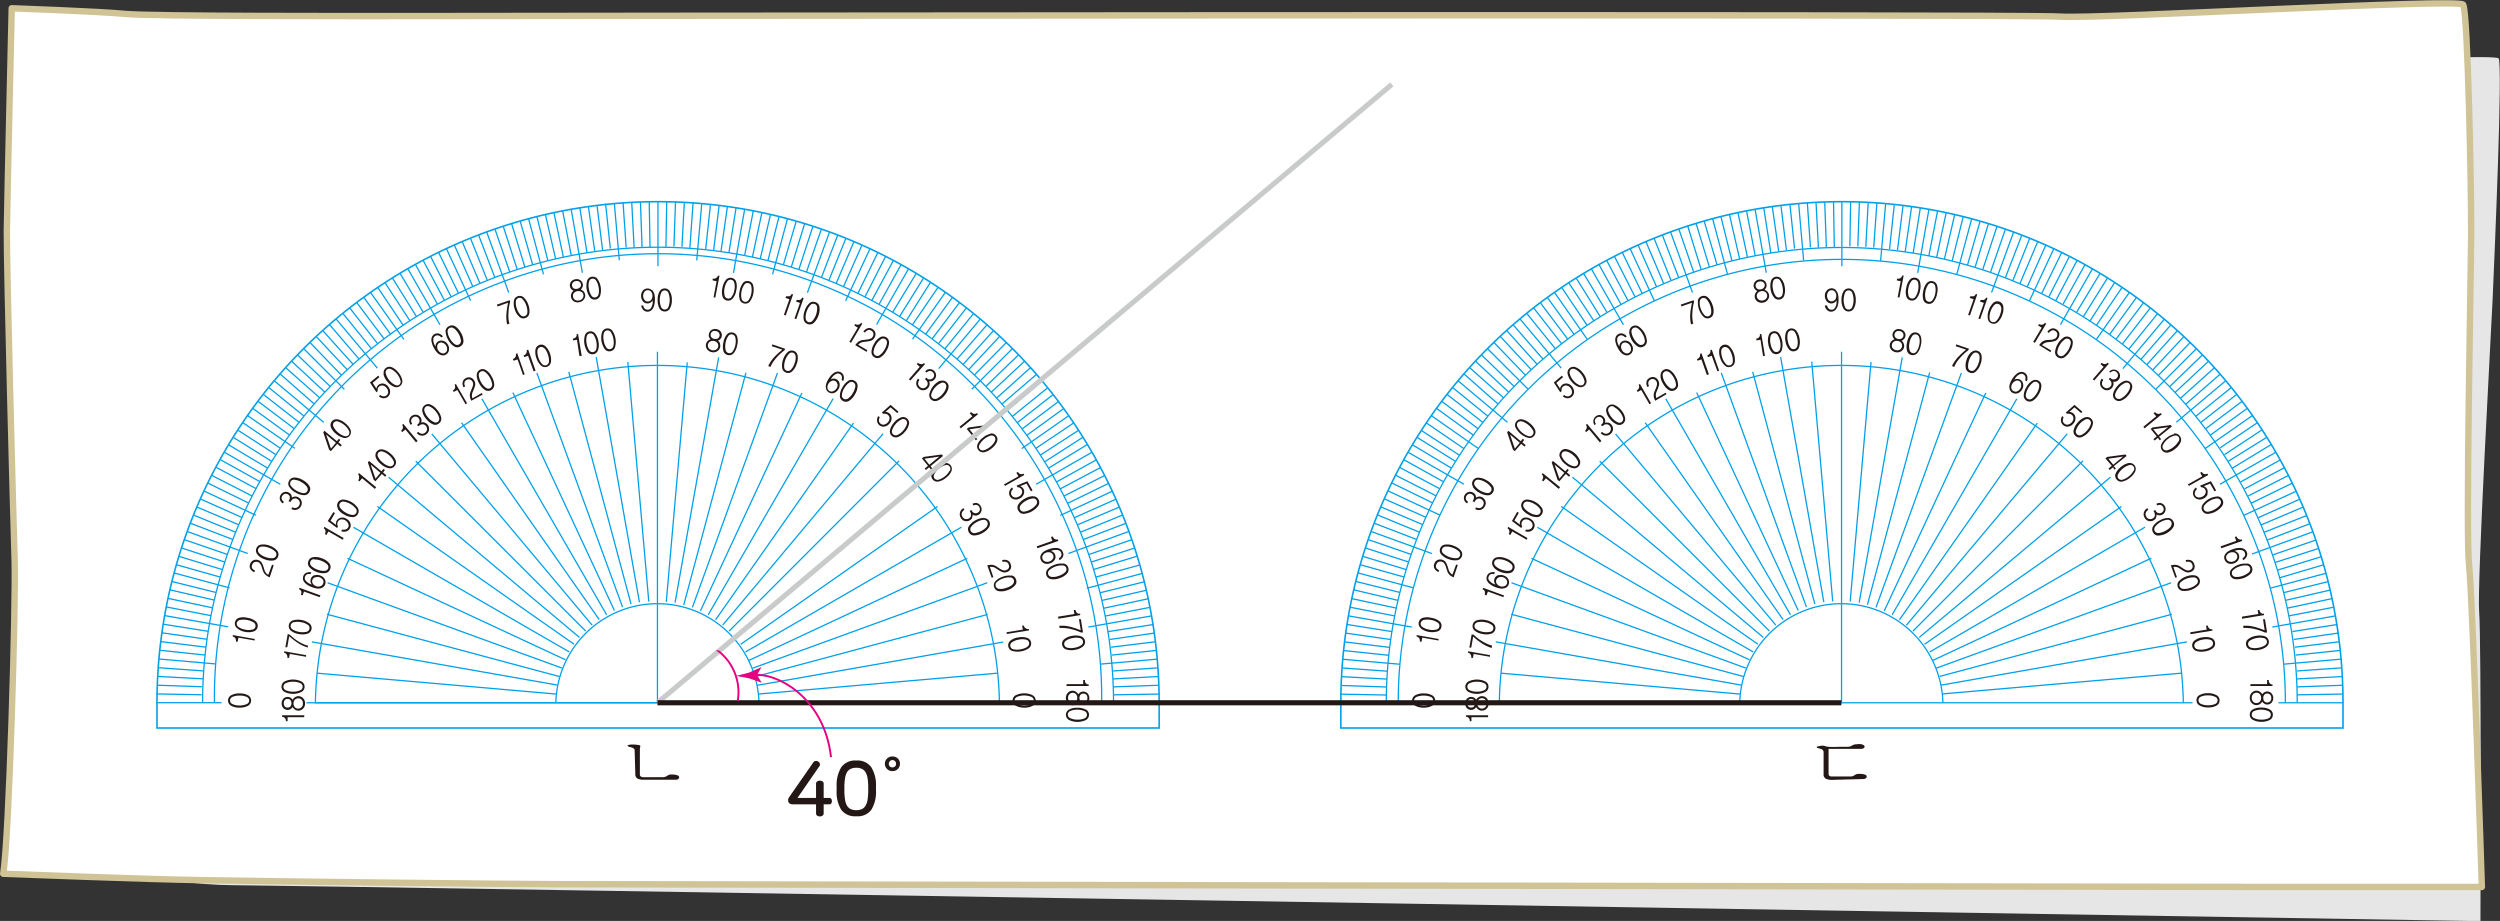 <svg xmlns="http://www.w3.org/2000/svg" xmlns:xlink="http://www.w3.org/1999/xlink" viewBox="0 0 389.96 143.65"><rect x="0" y="0" width="389.96" height="143.65" fill="#333333" stroke="none"/><defs><style>.cls-1,.cls-10,.cls-11,.cls-4,.cls-6,.cls-7,.cls-9{fill:none;}.cls-2{fill:#e6e6e6;}.cls-3{fill:#fff;}.cls-4{stroke:#d0c395;stroke-linecap:round;}.cls-10,.cls-4,.cls-9{stroke-linejoin:round;}.cls-5{clip-path:url(#clip-path);}.cls-6,.cls-7{stroke:#00a0e9;}.cls-6{stroke-width:0.25px;}.cls-7{stroke-width:0.2px;}.cls-8{fill:#231815;}.cls-9{stroke:#c9caca;}.cls-10,.cls-9{stroke-width:0.8px;}.cls-10{stroke:#231815;}.cls-11{stroke:#e4007f;stroke-width:0.3px;}.cls-12{fill:#e4007f;}</style><clipPath id="clip-path"><rect class="cls-1" x="24.36" y="12.86" width="341.24" height="118.27"/></clipPath></defs><title>자산 1</title><g id="레이어_2" data-name="레이어 2"><g id="레이어_1-2" data-name="레이어 1"><path class="cls-2" d="M10.58,3.83S8.22,31.9,8.64,37,9,79.64,8,86s-3.47,43.31-4.53,48.2c0,0,24,3.86,32.56,3.87,8,0,350.88,5.61,350.88,5.61s.16-43.84-.2-48.18,1.87-43.65,2.1-48.85c.3-7,1.6-36.53.93-37.54s-56.35,2.12-62.3,1.45S78,6.63,71.65,8.19s-39.95-2-43.83-2.61S10.58,3.83,10.58,3.83"/><path class="cls-3" d="M1.83,1.29S1.13,31.17,1.07,36c-.05,5.28,1,44.67,1.21,51.21.22,6.69-.87,43.92-1.78,49.08,0,0,22.82.89,31.06,1,10.39.2,48.51.63,56.37.63,8.44,0,258.58.44,266.45.43l32.75,0s-1.47-45.78-2-50.29.3-45.68.33-51.11c.05-7.31-.53-35.22-1.25-36.23S327.45,3,321.34,2.59,71.23,2.5,64.45,2.51c-8,0-40.94.05-44.93-.34S1.83,1.29,1.83,1.29"/><path class="cls-4" d="M1.83,1.29S1.13,31.17,1.07,36c-.05,5.28,1,44.67,1.21,51.21.22,6.69-.87,43.92-1.78,49.08,0,0,22.82.89,31.06,1,10.39.2,48.51.63,56.37.63,8.44,0,258.58.44,266.45.43l32.75,0s-1.47-45.78-2-50.29.3-45.68.33-51.11c.05-7.31-.53-35.22-1.25-36.23S327.45,3,321.34,2.59,71.23,2.5,64.45,2.51c-8,0-40.94.05-44.93-.34S1.83,1.29,1.83,1.29Z"/><g class="cls-5"><path class="cls-3" d="M102.65,31.46a78.16,78.16,0,0,0-78.16,78.17v3.93H180.81v-3.93a78.17,78.17,0,0,0-78.16-78.17"/><path class="cls-6" d="M102.65,31.46a78.16,78.16,0,0,0-78.16,78.17v3.93H180.81v-3.93A78.17,78.17,0,0,0,102.65,31.46Z"/><path class="cls-7" d="M154,90.9l-36.61,13.33m32.58-22L116.28,101.7m28.21-27.27-29.84,25m23.09-31.78-25,29.84m17.22-35.32L110.47,95.9m10.8-37.72L108,94.74m4.1-39L105.3,94m-2.75-39.13v54.74M93,55.71l6.74,38.23m-16-35.76L97.11,94.7M75.17,62.21l19.46,33.7M67.36,67.69l25,29.82M60.61,74.43l29.78,25M55.14,82.25,88.8,101.69M51.1,90.9l36.56,13.31m-39-4.09,38.29,6.74M47.8,109.62h54.75m78.26,0H170.75m10.06-1.36-7.06.12m7-1.49-7.06.25m7-1.61-7.05.37m7-1.73-7,.49m6.94-1.85-8.93.78m8.8-2.14-7,.73m6.86-2.08-7,.85m6.83-2.21-7,1m6.78-2.33-7,1.1m6.75-2.45-9.91,1.75m9.66-3.08-6.93,1.34m6.66-2.68-6.91,1.47m6.61-2.8-6.87,1.58m6.55-2.9-6.84,1.7m6.5-3-8.66,2.32m8.29-3.64L171,90m6.4-3.25-6.75,2.06M177,85.48l-6.71,2.17m6.27-3.47-6.67,2.3m6.22-3.59-9.46,3.45m9-4.72L169,84.15m6.08-3.8L168.58,83m6-3.9-6.5,2.76m6-4-6.45,2.87m5.88-4.11-8.12,3.78m7.53-5-6.34,3.09m5.74-4.32L166,77.35m5.66-4.42-6.24,3.31M171,71.73l-6.17,3.43m5.5-4.62-8.71,5m8-6.21L163.6,73m5.33-4.8L163,72m5.25-4.89-5.91,3.84m5.17-5-5.86,3.94m5.08-5.06-7.35,5.14m6.56-6.26-5.72,4.15m4.9-5.24-5.64,4.25m4.81-5.34-5.55,4.35m4.71-5.41-5.49,4.44m4.62-5.5-7.72,6.48m6.84-7.51L156.31,63m4.43-5.65-5.25,4.72m4.33-5.73-5.17,4.81m4.22-5.8-5.07,4.9m4.12-5.87-6.34,6.34M157,53.4,152,58.48m3.92-6-4.82,5.17M155,51.54l-4.72,5.24m3.7-6.14L149.3,56m3.59-6.21-6.47,7.71m5.43-8.58-4.46,5.49M150.77,48l-4.34,5.56m3.26-6.39-4.25,5.63m3.16-6.45-4.16,5.71m3.05-6.5-5.15,7.34m4-8.11-4,5.85m2.81-6.61L141.38,50m2.69-6.65-3.74,6m2.58-6.69-3.64,6m2.46-6.75-5,8.72m3.85-9.39-3.43,6.17m2.23-6.82L136,46.85M138.14,40l-3.21,6.29m2-6.9-3.1,6.35m1.87-6.93-3.8,8.12m2.55-8.69-2.87,6.45m1.62-7-2.76,6.49m1.5-7-2.65,6.54m1.38-7.05-2.53,6.59m1.25-7.06-3.45,9.45m2.18-9.91-2.32,6.68m1-7.11L124.62,42m.89-7.12-2.07,6.75m.76-7.14-2,6.78m.63-7.14-2.32,8.66m1-9-1.72,6.85m.39-7.17-1.59,6.88m.25-7.17-1.47,6.9m.13-7.17-1.35,6.93m0-7.18-1.74,9.91m.4-10.14-1.11,7m-.24-7.18-1,7M112.18,32l-.86,7m-.49-7.16-.75,7m-.61-7.15-.79,8.93m-.57-9-.5,7m-.86-7.12-.38,7m-1-7.1-.25,7.05M104,31.47l-.13,7.06m-1.24-7.07V41.52m-1.36-10.05.12,7.06m-1.49-7,.25,7.05m-1.61-7,.37,7m-1.73-7,.49,7m-1.85-6.93.78,8.93m-2.14-8.8.74,7M93.12,32l.87,7m-2.22-6.83,1,7m-2.33-6.78,1.11,7m-2.46-6.75,1.75,9.91m-3.08-9.67,1.34,6.94M86.4,33.17l1.47,6.9m-2.8-6.61,1.59,6.88m-2.91-6.56,1.7,6.85m-3-6.51,2.32,8.67m-3.63-8.3,1.94,6.78M79.8,34.88l2.06,6.75m-3.37-6.35L80.67,42M77.2,35.72l2.3,6.68m-3.59-6.22,3.44,9.45m-4.71-9,2.52,6.59m-3.79-6.09L76,43.7m-3.9-6,2.76,6.5m-4-6,2.87,6.45m-4.11-5.89,3.78,8.13m-5-7.54,3.09,6.34M67.16,40l3.21,6.29M66,40.61l3.32,6.23m-4.52-5.58,3.43,6.17m-4.61-5.5,5,8.72m-6.21-8L66,48.68m-4.8-5.34,3.74,6m-4.89-5.25L63.92,50m-5-5.17,3.94,5.86m-5.07-5.09L63,52.94m-6.25-6.55,4.15,5.71m-5.25-4.9,4.25,5.64M54.53,48l4.34,5.56m-5.41-4.71,4.44,5.49m-5.5-4.62,6.47,7.71m-7.5-6.83L56,56m-5.65-4.43,4.72,5.25m-5.73-4.32,4.82,5.16m-5.8-4.23,4.89,5.08m-5.87-4.12,6.34,6.34m-7.3-5.37,5.08,4.91m-6-3.92,5.17,4.82m-6.09-3.81L49.81,62m-6.15-3.7L49,63m-6.21-3.6,7.71,6.48m-8.57-5.43,5.48,4.45M41.05,61.5l5.57,4.35m-6.39-3.27,5.63,4.25m-6.45-3.15,5.71,4.15m-6.5-3L46,69.93m-8.11-4,5.85,4m-6.6-2.81L43,70.9m-6.65-2.7,6,3.74m-6.7-2.57L41.7,73M35,70.54l8.72,5m-9.38-3.86,6.17,3.43m-6.82-2.23,6.23,3.32M33,74.14l6.28,3.2m-6.89-2,6.34,3.1m-6.93-1.86,8.12,3.79m-8.69-2.55,6.45,2.87m-7-1.62,6.5,2.76m-7-1.49L36.72,83m-7-1.38,6.59,2.53M29.2,82.9l9.45,3.44m-9.91-2.17,6.68,2.3m-7.11-1L35,87.65m-7.12-.88,6.75,2.06m-7.14-.75L34.3,90m-7.15-.63,8.66,2.33m-9-1,6.85,1.71M26.49,92l6.87,1.59m-7.17-.26,6.91,1.47m-7.18-.13,6.93,1.35m-7.18,0,9.91,1.75m-10.13-.41,7,1.11m-7.18.24,7,1m-7.18.37,7,.86m-7.16.49,7,.74m-7.15.62,8.93.78m-9,.58,7,.5m-7.11.86,7,.37m-7.11,1,7,.24m-7.09,1.12,7.06.13m-7.06,1.24H34.55m-1.1,0a69.2,69.2,0,1,1,138.39,0m-140.24,0a71,71,0,1,1,142.09,0"/><path class="cls-7" d="M49.2,109.62a53.35,53.35,0,0,1,106.69,0Zm37.5,0a15.85,15.85,0,0,1,31.69,0M155.64,105l-37.34,3.26m35.77-12.42-36.19,9.69m33-18.44L116.85,103M146.24,79l-30.7,21.5m24.72-28.62L113.72,98.45M133.13,66,111.61,96.69M125.08,61.3l-15.83,34m7.1-37.15-9.7,36.23m.55-37.86-3.27,37.36m-6-37.42,3.27,37.39M88.72,58l9.71,36.23M80,61.24l15.84,34M72,65.94,93.47,96.65M64.86,71.93l26.5,26.5M58.87,79l30.68,21.49M54.2,87.08l34,15.83M51,95.81l36.23,9.71M49.41,105l37.33,3.26m70.56,1.39H102.55m53.92-9.5-38.3,6.74"/><path class="cls-8" d="M101.57,46.78a1,1,0,0,0,.2-.64,1,1,0,0,0-.2-.62.64.64,0,0,0-.52-.25.63.63,0,0,0-.52.24,1.07,1.07,0,0,0,0,1.27.61.61,0,0,0,.52.25.67.67,0,0,0,.52-.25m.12-1.56a1.41,1.41,0,0,1,.37.63,2.9,2.9,0,0,1,.09.91,3.26,3.26,0,0,1-.14,1,1.52,1.52,0,0,1-.38.62.93.93,0,0,1-.62.24.87.87,0,0,1-.68-.3,1.18,1.18,0,0,1-.31-.67h.31a.92.92,0,0,0,.21.46.63.63,0,0,0,.49.2.53.53,0,0,0,.43-.17,1.37,1.37,0,0,0,.24-.43,1.5,1.5,0,0,0,.11-.49c0-.17,0-.29,0-.37a1.06,1.06,0,0,1-.35.35.84.84,0,0,1-.53.13.91.91,0,0,1-.68-.38,1.32,1.32,0,0,1-.25-.83,1.27,1.27,0,0,1,.3-.82A1,1,0,0,1,101,45a.91.91,0,0,1,.65.25"/><path class="cls-8" d="M104.27,45.72a.61.61,0,0,0-1.16,0,3,3,0,0,0,0,2.14.61.61,0,0,0,1.16,0,3.11,3.11,0,0,0,0-2.14m-1.41-.22a.9.9,0,0,1,.82-.51.89.89,0,0,1,.83.51,2.49,2.49,0,0,1,.29,1.29,2.53,2.53,0,0,1-.29,1.3.89.89,0,0,1-.83.5.91.91,0,0,1-.82-.5,2.64,2.64,0,0,1-.28-1.3,2.6,2.6,0,0,1,.28-1.29"/><path class="cls-8" d="M36.3,108.69a.63.63,0,0,0-.42.58.62.62,0,0,0,.42.57,2.43,2.43,0,0,0,1.07.2,2.41,2.41,0,0,0,1.07-.2.61.61,0,0,0,.43-.57.62.62,0,0,0-.43-.58,2.56,2.56,0,0,0-1.07-.19,2.59,2.59,0,0,0-1.07.19m-.22,1.41a.93.93,0,0,1,0-1.66,2.6,2.6,0,0,1,1.29-.28,2.64,2.64,0,0,1,1.3.28.94.94,0,0,1,0,1.66,2.64,2.64,0,0,1-1.3.28,2.6,2.6,0,0,1-1.29-.28"/><path class="cls-8" d="M47.44,111.87H44.86v.63h-.28a1,1,0,0,0,0-.25.76.76,0,0,0-.13-.23.58.58,0,0,0-.19-.15.77.77,0,0,0-.27-.07v-.23h3.48Z"/><path class="cls-8" d="M46,109.13a.8.8,0,0,0-.21.59.81.81,0,0,0,.21.6.68.68,0,0,0,.52.21.67.67,0,0,0,.51-.21.78.78,0,0,0,.22-.6.77.77,0,0,0-.22-.59.71.71,0,0,0-1,0m-.73.07a.6.6,0,0,0-.44-.18.62.62,0,0,0-.44.18.86.86,0,0,0,0,1,.61.61,0,0,0,.44.17.6.6,0,0,0,.44-.17.86.86,0,0,0,0-1m.71-.44a.94.94,0,0,1,.54-.17,1,1,0,0,1,.73.32,1.17,1.17,0,0,1,.31.81,1.15,1.15,0,0,1-.31.81,1,1,0,0,1-.73.32.93.93,0,0,1-.54-.16,1.23,1.23,0,0,1-.36-.4,1.18,1.18,0,0,1-.32.31.83.83,0,0,1-.46.14,1,1,0,0,1-.67-.28,1.14,1.14,0,0,1,0-1.47.91.91,0,0,1,.67-.28.82.82,0,0,1,.46.13,1,1,0,0,1,.31.31,1.24,1.24,0,0,1,.37-.39"/><path class="cls-8" d="M44.64,106.54a.6.6,0,0,0,0,1.15,2.55,2.55,0,0,0,1.07.2,2.59,2.59,0,0,0,1.07-.2.6.6,0,0,0,0-1.15,2.59,2.59,0,0,0-1.07-.2,2.55,2.55,0,0,0-1.07.2m-.23,1.4a.89.89,0,0,1-.5-.82.9.9,0,0,1,.5-.83,3,3,0,0,1,2.59,0,.9.9,0,0,1,.51.83.88.88,0,0,1-.51.82,3,3,0,0,1-2.59,0"/><path class="cls-8" d="M39.73,99.91l-2.54-.45-.11.63-.28,0a.77.77,0,0,0,0-.26.9.9,0,0,0-.08-.25.64.64,0,0,0-.16-.17.62.62,0,0,0-.25-.11l0-.24,3.42.61Z"/><path class="cls-8" d="M37.45,96.7a.64.64,0,0,0-.52.5.63.63,0,0,0,.32.63,2.5,2.5,0,0,0,1,.38,2.34,2.34,0,0,0,1.09,0,.6.6,0,0,0,.51-.48.62.62,0,0,0-.31-.65,3,3,0,0,0-2.11-.37M37,98a.93.93,0,0,1,.28-1.63,2.64,2.64,0,0,1,1.33,0,2.68,2.68,0,0,1,1.22.5.92.92,0,0,1,.36.91.91.91,0,0,1-.64.72,2.63,2.63,0,0,1-1.33.06A2.49,2.49,0,0,1,37,98"/><path class="cls-8" d="M47.74,102.45,45.2,102l-.11.62-.27,0a.77.77,0,0,0,0-.26.69.69,0,0,0-.09-.25.52.52,0,0,0-.16-.18.71.71,0,0,0-.25-.11l0-.23,3.42.6Z"/><path class="cls-8" d="M45.19,99c.09.08.26.24.52.45a6.43,6.43,0,0,0,.78.57,6.5,6.5,0,0,0,.86.46,3.31,3.31,0,0,0,.72.24L48,101a6.83,6.83,0,0,1-.65-.23,5.12,5.12,0,0,1-.88-.48c-.27-.18-.54-.37-.81-.59l-.55-.46-.3,1.72-.3,0,.37-2.06Z"/><path class="cls-8" d="M45.85,97.05a.61.61,0,0,0-.2,1.14,3,3,0,0,0,2.11.37.61.61,0,0,0,.51-.49.59.59,0,0,0-.31-.64,2.5,2.5,0,0,0-1-.38,2.65,2.65,0,0,0-1.09,0m-.46,1.35a.93.93,0,0,1,.28-1.63,3,3,0,0,1,2.55.45.93.93,0,0,1-.28,1.63,2.64,2.64,0,0,1-1.33.05,2.53,2.53,0,0,1-1.22-.5"/><path class="cls-8" d="M42.07,90.06a2.31,2.31,0,0,1-.58-.34A1.59,1.59,0,0,1,41,89l-.2-.63a2.6,2.6,0,0,0-.2-.41.71.71,0,0,0-.35-.28.72.72,0,0,0-.54,0,.66.66,0,0,0-.37.41.6.6,0,0,0,0,.56,1,1,0,0,0,.44.34l-.1.27a1.21,1.21,0,0,1-.6-.48.86.86,0,0,1-.06-.8,1,1,0,0,1,.54-.6,1,1,0,0,1,.76,0,.94.94,0,0,1,.52.42,3,3,0,0,1,.24.55l.19.61a1.44,1.44,0,0,0,.23.42,1.35,1.35,0,0,0,.35.29l.58-1.58.26.1Z"/><path class="cls-8" d="M40.87,85.26a.62.62,0,0,0-.6.4.62.62,0,0,0,.21.68,2.32,2.32,0,0,0,.93.55,2.45,2.45,0,0,0,1.07.18.61.61,0,0,0,.6-.39.62.62,0,0,0-.2-.69,2.62,2.62,0,0,0-.94-.55,2.43,2.43,0,0,0-1.07-.18m-.69,1.24a.9.9,0,0,1-.2-.94.91.91,0,0,1,.76-.61,2.56,2.56,0,0,1,1.32.17,2.74,2.74,0,0,1,1.12.71.93.93,0,0,1,.19,1,.91.91,0,0,1-.76.6,2.64,2.64,0,0,1-1.31-.18,2.52,2.52,0,0,1-1.12-.71"/><path class="cls-8" d="M49.84,93.15l-2.42-.88-.22.6-.26-.09a1.29,1.29,0,0,0,.06-.25.93.93,0,0,0,0-.27,1,1,0,0,0-.13-.2.76.76,0,0,0-.23-.15l.08-.22L50,92.88Z"/><path class="cls-8" d="M49.15,90.05a.68.68,0,0,0-.42.41.64.64,0,0,0,.06.57,1,1,0,0,0,.53.41,1,1,0,0,0,.66,0,.63.63,0,0,0,.41-.4.61.61,0,0,0,0-.57,1,1,0,0,0-.53-.42,1,1,0,0,0-.66,0m-.07-.31a1.22,1.22,0,0,1,.86.05,1.2,1.2,0,0,1,.67.57.94.94,0,0,1,.06.8,1,1,0,0,1-.46.52,1.59,1.59,0,0,1-.73.13,3.59,3.59,0,0,1-.88-.23,3,3,0,0,1-.87-.47,1.47,1.47,0,0,1-.47-.58.94.94,0,0,1,0-.66.86.86,0,0,1,.51-.54,1.33,1.33,0,0,1,.73-.06l-.1.29a1.07,1.07,0,0,0-.5,0,.62.62,0,0,0-.36.38.57.57,0,0,0,0,.48,1.22,1.22,0,0,0,.32.37,1.37,1.37,0,0,0,.42.27l.32.13a.94.94,0,0,1-.21-.45.84.84,0,0,1,.08-.53.89.89,0,0,1,.59-.51"/><path class="cls-8" d="M49,87.23a.6.6,0,0,0-.6.4.61.61,0,0,0,.2.68,2.54,2.54,0,0,0,.94.55,2.41,2.41,0,0,0,1.07.18.62.62,0,0,0,.59-.39A.61.61,0,0,0,51,88a3,3,0,0,0-2-.73m-.7,1.24a.91.91,0,0,1-.19-1,.89.89,0,0,1,.76-.6,2.52,2.52,0,0,1,1.31.17,2.58,2.58,0,0,1,1.12.71.89.89,0,0,1,.19,1,.88.88,0,0,1-.76.6,2.52,2.52,0,0,1-1.31-.17,2.67,2.67,0,0,1-1.12-.71"/><path class="cls-8" d="M46,77.45a.94.94,0,0,1,.54.13A1,1,0,0,1,46.92,79a1,1,0,0,1-.66.51,1,1,0,0,1-.82-.13l.15-.26a.88.88,0,0,0,.56.11.7.7,0,0,0,.51-.39.66.66,0,0,0,.08-.56.78.78,0,0,0-.36-.44.61.61,0,0,0-.47-.08.77.77,0,0,0-.36.19l-.13.18c-.05.07-.08.13-.12.18L45,78.18l.11-.19a.6.6,0,0,0,.07-.2.61.61,0,0,0,0-.38.62.62,0,0,0-.27-.29.59.59,0,0,0-.48-.08.63.63,0,0,0-.4.32.56.56,0,0,0-.06.54.75.75,0,0,0,.31.37l-.14.25a.9.9,0,0,1-.47-.58.89.89,0,0,1,.11-.74.91.91,0,0,1,.58-.45.86.86,0,0,1,.7.09.81.81,0,0,1,.46.78,1.24,1.24,0,0,1,.5-.17"/><path class="cls-8" d="M46,74.84a.6.6,0,0,0-.58,1,3,3,0,0,0,1.85,1.07.64.64,0,0,0,.66-.28.65.65,0,0,0-.08-.72,2.58,2.58,0,0,0-.83-.7,2.33,2.33,0,0,0-1-.36m-.9,1.1a.9.9,0,0,1,0-1,.91.91,0,0,1,.86-.46,2.49,2.49,0,0,1,1.26.4,2.68,2.68,0,0,1,1,.89.9.9,0,0,1,0,1,.89.89,0,0,1-.85.46,2.57,2.57,0,0,1-1.26-.4,2.53,2.53,0,0,1-1-.89"/><path class="cls-8" d="M53.46,84.19,51.23,82.9l-.32.55-.24-.14a.82.82,0,0,0,.1-.24.57.57,0,0,0,0-.26.51.51,0,0,0-.09-.22.61.61,0,0,0-.2-.19l.12-.21,3,1.74Z"/><path class="cls-8" d="M53.19,80.75a1.16,1.16,0,0,1,.89.2,1.22,1.22,0,0,1,.59.72,1,1,0,0,1-.09.76,1,1,0,0,1-.62.48,1.17,1.17,0,0,1-.74-.06l.15-.26a.79.79,0,0,0,.49,0,.65.65,0,0,0,.45-.33.63.63,0,0,0,0-.58,1.1,1.1,0,0,0-.42-.49,1,1,0,0,0-.66-.17.65.65,0,0,0-.49.3.76.76,0,0,0-.13.46,1.31,1.31,0,0,0,.11.35l-.14.23-1.46-1.09L52,79.88l.25.15-.69,1.2.86.65a.81.81,0,0,1,0-.38,1,1,0,0,1,.15-.36,1.06,1.06,0,0,1,.62-.39"/><path class="cls-8" d="M53.66,78.25a.63.63,0,0,0-.66.29.64.64,0,0,0,.09.71,2.53,2.53,0,0,0,.82.7,2.32,2.32,0,0,0,1,.36.6.6,0,0,0,.65-.28.63.63,0,0,0-.08-.72,2.95,2.95,0,0,0-1.85-1.06m-.89,1.1a.92.92,0,0,1,.82-1.43,3.05,3.05,0,0,1,2.24,1.29.92.92,0,0,1,0,1,.89.89,0,0,1-.85.45,2.53,2.53,0,0,1-1.27-.4,2.57,2.57,0,0,1-1-.89"/><path class="cls-8" d="M50.87,67.78l.75,2.2.78-.92ZM52.8,69l.51.43-.19.23-.51-.43-1,1.15-.28-.24-.91-2.71.19-.23,1.94,1.62.31-.38.22.18Z"/><path class="cls-8" d="M52.76,65.75a.64.64,0,0,0-.7.17.62.62,0,0,0,0,.71,2.37,2.37,0,0,0,.69.84,2.44,2.44,0,0,0,.95.54.62.62,0,0,0,.69-.17.64.64,0,0,0,0-.72,2.56,2.56,0,0,0-.69-.83,2.66,2.66,0,0,0-1-.54m-1.07.93a.92.92,0,0,1,1.06-1.26,2.46,2.46,0,0,1,1.17.61,2.55,2.55,0,0,1,.81,1,.93.93,0,0,1-1.06,1.27,2.76,2.76,0,0,1-1.18-.62,2.52,2.52,0,0,1-.8-1"/><path class="cls-8" d="M58.48,76.26l-2-1.66-.41.49-.21-.18a1,1,0,0,0,.14-.22.92.92,0,0,0,0-.26.68.68,0,0,0,0-.23.69.69,0,0,0-.16-.22L56,73.8,58.67,76Z"/><path class="cls-8" d="M57.81,72.47l.76,2.2.77-.92Zm1.94,1.23.51.43-.19.23-.51-.43-1,1.15-.27-.24-.91-2.71.19-.23,1.93,1.62.32-.38.22.18Z"/><path class="cls-8" d="M59.71,70.44a.64.64,0,0,0-.7.17.61.61,0,0,0,0,.71,2.37,2.37,0,0,0,.69.84,2.48,2.48,0,0,0,.94.54.63.63,0,0,0,.7-.17.62.62,0,0,0,0-.72,2.44,2.44,0,0,0-.69-.83,2.48,2.48,0,0,0-.94-.54m-1.08.93a.93.93,0,0,1,1.07-1.26,2.5,2.5,0,0,1,1.17.61,2.64,2.64,0,0,1,.81,1,.88.88,0,0,1-.15,1,.87.87,0,0,1-.92.3,2.55,2.55,0,0,1-1.17-.61,2.71,2.71,0,0,1-.81-1"/><path class="cls-8" d="M59.78,59.83a1.15,1.15,0,0,1,.77.48,1.18,1.18,0,0,1,.3.88,1,1,0,0,1-.34.69,1,1,0,0,1-.74.24,1.19,1.19,0,0,1-.68-.31l.23-.2a.79.79,0,0,0,.45.21.64.64,0,0,0,.53-.16.6.6,0,0,0,.24-.53,1,1,0,0,0-.23-.6.88.88,0,0,0-.56-.38.65.65,0,0,0-.56.11.68.68,0,0,0-.27.38,1,1,0,0,0,0,.37l-.21.17-1-1.52L59,58.6l.19.22-1.06.9.59.9a.83.83,0,0,1,.13-.36.91.91,0,0,1,.27-.28,1,1,0,0,1,.71-.15"/><path class="cls-8" d="M61.08,57.63a.64.64,0,0,0-.72,0,.6.6,0,0,0-.16.69,2.54,2.54,0,0,0,.53,1,2.46,2.46,0,0,0,.84.69.62.62,0,0,0,.71,0,.61.61,0,0,0,.17-.7,2.62,2.62,0,0,0-.53-1,2.69,2.69,0,0,0-.84-.69m-1.22.73a.92.92,0,0,1,1.27-1.06,2.53,2.53,0,0,1,1,.81,2.65,2.65,0,0,1,.61,1.17.93.93,0,0,1-1.27,1.06,2.59,2.59,0,0,1-1.05-.8,2.73,2.73,0,0,1-.61-1.18"/><path class="cls-8" d="M64.89,69l-1.66-2-.49.4-.18-.21a.75.75,0,0,0,.17-.19.62.62,0,0,0,0-.73l.18-.15,2.23,2.66Z"/><path class="cls-8" d="M66.21,65.92a.91.91,0,0,1,.47.31,1,1,0,0,1,.25.75,1,1,0,0,1-.4.73,1,1,0,0,1-.79.24,1,1,0,0,1-.73-.4l.23-.19a.88.88,0,0,0,.49.29.68.68,0,0,0,.61-.19.65.65,0,0,0,.27-.5.71.71,0,0,0-.19-.53.57.57,0,0,0-.42-.24.72.72,0,0,0-.4.06.94.94,0,0,0-.18.12l-.17.13-.2-.23.17-.14a.7.7,0,0,0,.14-.17.69.69,0,0,0,.08-.37.6.6,0,0,0-.16-.37.56.56,0,0,0-.42-.23.6.6,0,0,0-.48.16.58.58,0,0,0-.25.48.81.81,0,0,0,.17.46l-.22.18a.93.93,0,0,1,.11-1.36.94.94,0,0,1,.7-.22.88.88,0,0,1,.63.32.83.83,0,0,1,.23.51.82.82,0,0,1-.06.38,1.14,1.14,0,0,1,.52,0"/><path class="cls-8" d="M67.11,63.46a.62.62,0,0,0-.72,0,.63.63,0,0,0-.17.7,2.48,2.48,0,0,0,.54.94,2.37,2.37,0,0,0,.84.69.61.61,0,0,0,.71,0,.64.64,0,0,0,.17-.7,2.48,2.48,0,0,0-.54-.94,2.44,2.44,0,0,0-.83-.69m-1.22.73a.89.89,0,0,1,.3-.92.9.9,0,0,1,1-.15,2.71,2.71,0,0,1,1,.81,2.66,2.66,0,0,1,.62,1.18.89.89,0,0,1-.32.92.88.88,0,0,1-1,.14,2.64,2.64,0,0,1-1-.81,2.5,2.5,0,0,1-.61-1.17"/><path class="cls-8" d="M69.1,53.49a.66.66,0,0,0-.58,0,.65.65,0,0,0-.32.48,1,1,0,0,0,.14.65,1,1,0,0,0,.49.44.61.61,0,0,0,.57,0,.67.67,0,0,0,.34-.48,1,1,0,0,0-.14-.65.92.92,0,0,0-.5-.44m.15-.29a1.33,1.33,0,0,1,.63.59,1.2,1.2,0,0,1,.14.87.94.94,0,0,1-.46.65.9.9,0,0,1-.69.1,1.35,1.35,0,0,1-.64-.37,3,3,0,0,1-.53-.74,2.82,2.82,0,0,1-.36-.92,1.42,1.42,0,0,1,0-.74.94.94,0,0,1,.42-.51.85.85,0,0,1,.74-.08,1.17,1.17,0,0,1,.6.43l-.27.15a.88.88,0,0,0-.41-.29.58.58,0,0,0-.51.06.56.56,0,0,0-.3.37,1.41,1.41,0,0,0,0,.5,1.44,1.44,0,0,0,.15.47,2.77,2.77,0,0,0,.16.31,1,1,0,0,1,.13-.48.84.84,0,0,1,.4-.36.92.92,0,0,1,.78,0"/><path class="cls-8" d="M70.82,51.24a.61.61,0,0,0-.71-.07.6.6,0,0,0-.28.65,2.33,2.33,0,0,0,.36,1,2.47,2.47,0,0,0,.7.83.62.62,0,0,0,.71.08.63.63,0,0,0,.29-.66,3,3,0,0,0-1.07-1.85m-1.33.51A.92.92,0,0,1,70,50.9a.94.94,0,0,1,1,0,2.68,2.68,0,0,1,.89,1,2.6,2.6,0,0,1,.4,1.26.9.9,0,0,1-.47.86.88.88,0,0,1-1,0,2.62,2.62,0,0,1-.9-1,2.67,2.67,0,0,1-.4-1.26"/><path class="cls-8" d="M72.62,63.06l-1.29-2.23-.55.31-.14-.24a.62.62,0,0,0,.2-.15.74.74,0,0,0,.14-.23.47.47,0,0,0,0-.24.59.59,0,0,0-.07-.26l.2-.12,1.74,3Z"/><path class="cls-8" d="M73.52,62.51a2.14,2.14,0,0,1-.22-.63,1.59,1.59,0,0,1,.14-.88l.25-.61A2.36,2.36,0,0,0,73.8,60a.72.72,0,0,0-.09-.44.7.7,0,0,0-.4-.36.62.62,0,0,0-.54.07.6.6,0,0,0-.33.46.86.86,0,0,0,.12.54l-.25.15a1.11,1.11,0,0,1-.15-.76.85.85,0,0,1,.46-.65.93.93,0,0,1,.8-.11,1,1,0,0,1,.57.5,1,1,0,0,1,.13.66,3.43,3.43,0,0,1-.17.57l-.25.59a1.51,1.51,0,0,0-.09.47,1.33,1.33,0,0,0,.08.45l1.46-.84.14.24Z"/><path class="cls-8" d="M75.69,58.06a.6.6,0,0,0-1,.58,2.62,2.62,0,0,0,.36,1,2.55,2.55,0,0,0,.71.82.62.62,0,0,0,.71.09.63.63,0,0,0,.29-.66,3.09,3.09,0,0,0-1.07-1.85m-1.33.51a.93.93,0,0,1,1.43-.83,2.53,2.53,0,0,1,.89,1A2.59,2.59,0,0,1,77.09,60a.94.94,0,0,1-1.44.83,2.68,2.68,0,0,1-.89-1,2.63,2.63,0,0,1-.4-1.26"/><path class="cls-8" d="M79.58,47.06a5.65,5.65,0,0,0-.15.67,6.9,6.9,0,0,0-.11,1,6.36,6.36,0,0,0,0,1,3.38,3.38,0,0,0,.15.75l-.36.12a4.34,4.34,0,0,1-.11-.68,4.69,4.69,0,0,1,0-1,9.06,9.06,0,0,1,.12-1c.06-.35.1-.58.13-.7l-1.65.58-.1-.28,2-.69Z"/><path class="cls-8" d="M81.55,46.71a.6.6,0,0,0-1.09.38,2.6,2.6,0,0,0,.17,1.08,2.56,2.56,0,0,0,.54.94.61.61,0,0,0,1.09-.38,2.6,2.6,0,0,0-.17-1.08,2.56,2.56,0,0,0-.54-.94m-1.4.25a.9.9,0,0,1,.61-.75.91.91,0,0,1,.95.2,2.77,2.77,0,0,1,.7,1.13,2.65,2.65,0,0,1,.16,1.32.9.9,0,0,1-.62.75A.88.88,0,0,1,81,49.4a2.48,2.48,0,0,1-.7-1.12A2.66,2.66,0,0,1,80.15,47"/><path class="cls-8" d="M81.58,58.5l-.85-2.44-.6.21L80,56l.22-.11a.7.7,0,0,0,.18-.2.52.52,0,0,0,.07-.23.5.5,0,0,0,0-.27l.22-.08,1.15,3.28Z"/><path class="cls-8" d="M83.23,57.92l-.86-2.43-.6.21-.09-.26a1.24,1.24,0,0,0,.23-.12.88.88,0,0,0,.18-.2.52.52,0,0,0,.07-.23.63.63,0,0,0,0-.27l.23-.08,1.15,3.28Z"/><path class="cls-8" d="M84.91,54.36a.6.6,0,0,0-1.08.39A2.4,2.4,0,0,0,84,55.82a2.48,2.48,0,0,0,.54.94.61.61,0,0,0,1.09-.38,2.56,2.56,0,0,0-.17-1.07,2.53,2.53,0,0,0-.54-1m-1.4.26a.92.92,0,0,1,.61-.76.89.89,0,0,1,.95.21,2.57,2.57,0,0,1,.7,1.12,2.66,2.66,0,0,1,.16,1.32.93.93,0,0,1-1.56.55,2.7,2.7,0,0,1-.7-1.13,2.62,2.62,0,0,1-.16-1.31"/><path class="cls-8" d="M90.68,45.54a.8.8,0,0,0-.62-.12.88.88,0,0,0-.56.31.67.67,0,0,0-.12.55.68.68,0,0,0,.29.47.83.83,0,0,0,.63.12.86.86,0,0,0,.55-.31A.71.71,0,0,0,91,46a.68.68,0,0,0-.3-.48m-.19-.71a.64.64,0,0,0,.11-.46.68.68,0,0,0-.25-.41.7.7,0,0,0-.55-.09.64.64,0,0,0-.49.27.58.58,0,0,0-.1.46.64.64,0,0,0,.24.4.86.86,0,0,0,1-.17m.55.63a1,1,0,0,1,.25.5.94.94,0,0,1-.2.77,1.1,1.1,0,0,1-.74.44A1.18,1.18,0,0,1,89.5,47a1,1,0,0,1-.36-1.23,1.09,1.09,0,0,1,.33-.42,1,1,0,0,1-.36-.26.87.87,0,0,1-.21-.43.94.94,0,0,1,.17-.71,1,1,0,0,1,.68-.39,1,1,0,0,1,.77.15.92.92,0,0,1,.39.62.84.84,0,0,1-.06.47.88.88,0,0,1-.26.36,1.27,1.27,0,0,1,.45.3"/><path class="cls-8" d="M93,43.79a.63.63,0,0,0-.65-.32.62.62,0,0,0-.49.51,2.61,2.61,0,0,0,0,1.09,2.5,2.5,0,0,0,.37,1,.59.59,0,0,0,.63.32.64.64,0,0,0,.51-.51,2.57,2.57,0,0,0,0-1.08,2.64,2.64,0,0,0-.37-1m-1.42,0a.88.88,0,0,1,.72-.63.91.91,0,0,1,.91.36,3.09,3.09,0,0,1,.42,2.55.9.9,0,0,1-.74.64.88.88,0,0,1-.89-.37,3.09,3.09,0,0,1-.42-2.55"/><path class="cls-8" d="M90.37,55.51,90,53l-.63.1,0-.27a.67.67,0,0,0,.25-.08.73.73,0,0,0,.21-.16.68.68,0,0,0,.11-.21.62.62,0,0,0,0-.27l.23,0,.57,3.43Z"/><path class="cls-8" d="M92.64,52.3A.62.62,0,0,0,92,52a.61.61,0,0,0-.49.51,2.44,2.44,0,0,0,0,1.09,2.5,2.5,0,0,0,.37,1,.61.61,0,0,0,.64.32.62.62,0,0,0,.5-.51,2.57,2.57,0,0,0,0-1.08,2.49,2.49,0,0,0-.37-1m-1.42,0a.88.88,0,0,1,.73-.63.9.9,0,0,1,.9.36,2.57,2.57,0,0,1,.49,1.23,2.47,2.47,0,0,1-.07,1.32.92.92,0,0,1-1.63.27,3.09,3.09,0,0,1-.42-2.55"/><path class="cls-8" d="M95.31,51.86a.63.63,0,0,0-.65-.32.62.62,0,0,0-.49.51,2.61,2.61,0,0,0,0,1.09,2.5,2.5,0,0,0,.37,1,.59.59,0,0,0,.63.32.64.64,0,0,0,.51-.51,2.57,2.57,0,0,0,0-1.08,2.64,2.64,0,0,0-.37-1m-1.42,0a.88.88,0,0,1,.72-.63.91.91,0,0,1,.91.36,3.09,3.09,0,0,1,.42,2.55.9.9,0,0,1-.74.64.88.88,0,0,1-.89-.37,3.09,3.09,0,0,1-.42-2.55"/><path class="cls-8" d="M111.3,46.39l.48-2.53-.62-.12,0-.27a.77.77,0,0,0,.26,0,.9.9,0,0,0,.25-.08.65.65,0,0,0,.18-.16A.71.71,0,0,0,112,43l.23,0-.65,3.41Z"/><path class="cls-8" d="M114.54,44.17a.6.6,0,0,0-1.13-.22,2.6,2.6,0,0,0-.39,1,2.51,2.51,0,0,0,0,1.09.6.6,0,0,0,1.13.21,2.35,2.35,0,0,0,.4-1,2.44,2.44,0,0,0,0-1.08m-1.33-.49a.89.89,0,0,1,.9-.34.9.9,0,0,1,.72.65,2.55,2.55,0,0,1,0,1.33,2.6,2.6,0,0,1-.52,1.21.93.93,0,0,1-.92.35.9.9,0,0,1-.71-.66,2.74,2.74,0,0,1,0-1.32,2.6,2.6,0,0,1,.53-1.22"/><path class="cls-8" d="M117.2,44.67a.62.62,0,0,0-.49-.52.6.6,0,0,0-.64.31,2.4,2.4,0,0,0-.4,1,2.49,2.49,0,0,0,0,1.09.6.6,0,0,0,1.13.21,2.54,2.54,0,0,0,.39-1,2.67,2.67,0,0,0,0-1.09m-1.34-.48a.89.89,0,0,1,.91-.34.88.88,0,0,1,.72.65A3.13,3.13,0,0,1,117,47a.89.89,0,0,1-.91.34.88.88,0,0,1-.71-.65,2.51,2.51,0,0,1,0-1.32,2.59,2.59,0,0,1,.52-1.22"/><path class="cls-8" d="M111.91,53.51a.84.84,0,0,0-.54-.32.82.82,0,0,0-.63.1.7.7,0,0,0-.31.47.67.67,0,0,0,.12.54.91.91,0,0,0,1.16.23.66.66,0,0,0,.31-.47.67.67,0,0,0-.11-.55m.07-.73a.62.62,0,0,0,.26-.39.65.65,0,0,0-.1-.47.68.68,0,0,0-.48-.28.69.69,0,0,0-.55.08.59.59,0,0,0-.25.4.57.57,0,0,0,.08.46.72.72,0,0,0,.49.28.7.7,0,0,0,.55-.08m.3.78a1,1,0,0,1,.06.56,1,1,0,0,1-.45.66,1.14,1.14,0,0,1-.85.15,1.12,1.12,0,0,1-.74-.45,1,1,0,0,1-.18-.78,1,1,0,0,1,.26-.5,1.19,1.19,0,0,1,.46-.28,1.1,1.1,0,0,1-.25-.37.78.78,0,0,1,0-.48.88.88,0,0,1,.4-.6,1,1,0,0,1,.77-.13,1,1,0,0,1,.67.4.91.91,0,0,1,.15.71.83.83,0,0,1-.21.43,1.05,1.05,0,0,1-.37.25,1.31,1.31,0,0,1,.32.43"/><path class="cls-8" d="M114.71,52.68a.63.63,0,0,0-.5-.52.61.61,0,0,0-.64.31,2.54,2.54,0,0,0-.39,1,2.67,2.67,0,0,0,0,1.09.61.61,0,0,0,1.14.21,2.54,2.54,0,0,0,.39-1,2.67,2.67,0,0,0,0-1.09m-1.34-.48a.93.93,0,0,1,1.62.31,2.51,2.51,0,0,1,0,1.32,2.64,2.64,0,0,1-.52,1.22.89.89,0,0,1-.91.34.88.88,0,0,1-.72-.65,2.63,2.63,0,0,1,0-1.32,2.59,2.59,0,0,1,.52-1.22"/><path class="cls-8" d="M122.28,49.11l.85-2.43-.6-.21.09-.26a1.23,1.23,0,0,0,.25,0,.85.85,0,0,0,.26,0,.6.6,0,0,0,.21-.13.59.59,0,0,0,.14-.23l.23.08-1.15,3.28Z"/><path class="cls-8" d="M123.93,49.69l.85-2.44-.6-.21.09-.26a.79.79,0,0,0,.25,0,.61.61,0,0,0,.26,0,.63.63,0,0,0,.2-.13.65.65,0,0,0,.15-.23l.23.07-1.15,3.28Z"/><path class="cls-8" d="M127.46,48a.6.6,0,0,0-.4-.59.61.61,0,0,0-.68.21,2.56,2.56,0,0,0-.54.94,2.45,2.45,0,0,0-.17,1.08.64.64,0,0,0,.4.59.64.64,0,0,0,.69-.21,3,3,0,0,0,.7-2m-1.25-.68a.91.91,0,0,1,1-.2.89.89,0,0,1,.61.75,2.59,2.59,0,0,1-.15,1.31,2.7,2.7,0,0,1-.7,1.13.9.9,0,0,1-1,.21.89.89,0,0,1-.61-.75,2.54,2.54,0,0,1,.16-1.32,2.66,2.66,0,0,1,.69-1.13"/><path class="cls-8" d="M122.35,54.66a6.69,6.69,0,0,0-.53.43,6.42,6.42,0,0,0-.69.69,6.06,6.06,0,0,0-.59.77,3.15,3.15,0,0,0-.35.68l-.36-.13a5.1,5.1,0,0,1,.33-.6,5.86,5.86,0,0,1,.61-.8c.22-.23.46-.47.72-.7l.54-.46L120.38,54l.1-.28,2,.69Z"/><path class="cls-8" d="M124.11,55.62a.65.65,0,0,0-.41-.6.62.62,0,0,0-.68.22,2.92,2.92,0,0,0-.7,2,.6.6,0,0,0,.4.59.61.61,0,0,0,.69-.21,2.52,2.52,0,0,0,.53-.94,2.41,2.41,0,0,0,.17-1.07m-1.25-.68a.93.93,0,0,1,1.56.55,2.5,2.5,0,0,1-.16,1.31,2.6,2.6,0,0,1-.69,1.13.87.87,0,0,1-.95.2.86.86,0,0,1-.61-.75,2.59,2.59,0,0,1,.15-1.31,2.64,2.64,0,0,1,.7-1.13"/><path class="cls-8" d="M132.49,53.32l1.31-2.21-.54-.33.14-.24a.67.67,0,0,0,.23.1.8.8,0,0,0,.27,0,.64.64,0,0,0,.41-.28l.2.12-1.77,3Z"/><path class="cls-8" d="M133.41,53.84a2.29,2.29,0,0,1,.44-.5,1.52,1.52,0,0,1,.83-.31l.66-.08a2.7,2.7,0,0,0,.43-.12.7.7,0,0,0,.35-.29.69.69,0,0,0,.11-.53.62.62,0,0,0-.33-.44.58.58,0,0,0-.55-.06.89.89,0,0,0-.42.37l-.25-.15a1.17,1.17,0,0,1,.59-.5.84.84,0,0,1,.8.09.93.93,0,0,1,.48.64,1,1,0,0,1-.16.74,1,1,0,0,1-.51.44,4,4,0,0,1-.58.13l-.63.07a1.66,1.66,0,0,0-.46.15,1.26,1.26,0,0,0-.35.29l1.44.86-.14.24Z"/><path class="cls-8" d="M138.35,53.55a.62.62,0,0,0-.28-.66.61.61,0,0,0-.71.07,2.57,2.57,0,0,0-.72.82,2.49,2.49,0,0,0-.37,1,.64.64,0,0,0,.27.66.63.63,0,0,0,.72-.07,3.06,3.06,0,0,0,1.09-1.84m-1.09-.91a.93.93,0,0,1,1.42.84,2.61,2.61,0,0,1-.42,1.26,2.58,2.58,0,0,1-.9,1,.93.93,0,0,1-1.42-.85,2.59,2.59,0,0,1,.41-1.25,2.53,2.53,0,0,1,.91-1"/><path class="cls-8" d="M130.61,59.91a.64.64,0,0,0-.33-.48.61.61,0,0,0-.57,0,.94.94,0,0,0-.49.44,1,1,0,0,0-.15.65.62.62,0,0,0,.31.47A.66.66,0,0,0,130,61a1,1,0,0,0,.5-.44.94.94,0,0,0,.15-.65m.32,0a1.28,1.28,0,0,1-.21.83,1.26,1.26,0,0,1-.68.56,1,1,0,0,1-.8-.09.91.91,0,0,1-.42-.55,1.43,1.43,0,0,1,0-.74,3.3,3.3,0,0,1,.39-.83,3.09,3.09,0,0,1,.62-.76,1.38,1.38,0,0,1,.66-.35.9.9,0,0,1,.65.11.87.87,0,0,1,.43.61,1.19,1.19,0,0,1-.08.73l-.26-.16a.94.94,0,0,0,.05-.5.58.58,0,0,0-.3-.42.55.55,0,0,0-.47-.07,1.31,1.31,0,0,0-.43.24,1.68,1.68,0,0,0-.34.37,2.72,2.72,0,0,0-.19.29,1,1,0,0,1,.48-.12.87.87,0,0,1,.51.17.92.92,0,0,1,.39.68"/><path class="cls-8" d="M133.41,60.31a.63.63,0,0,0-.29-.66.6.6,0,0,0-.7.07,2.57,2.57,0,0,0-.72.82,2.49,2.49,0,0,0-.37,1,.62.62,0,0,0,.27.66.63.63,0,0,0,.72-.07,2.55,2.55,0,0,0,.71-.82,2.68,2.68,0,0,0,.38-1m-1.1-.91a.92.92,0,0,1,1,0,.9.9,0,0,1,.46.86,2.61,2.61,0,0,1-.42,1.26,2.66,2.66,0,0,1-.9,1,.91.91,0,0,1-1,0,.89.89,0,0,1-.44-.86,2.48,2.48,0,0,1,.41-1.25,2.59,2.59,0,0,1,.9-1"/><path class="cls-8" d="M141.77,59.16l1.69-1.94L143,56.8l.18-.21a.78.78,0,0,0,.48.2.68.68,0,0,0,.23,0,.73.73,0,0,0,.23-.16l.17.16L142,59.36Z"/><path class="cls-8" d="M145,60a.85.85,0,0,1-.23.5,1,1,0,0,1-.7.37,1,1,0,0,1-.78-.28,1,1,0,0,1-.37-.74,1.1,1.1,0,0,1,.28-.79l.23.2a.84.84,0,0,0-.21.53.69.69,0,0,0,.28.58.68.68,0,0,0,.53.18.72.72,0,0,0,.5-.27.56.56,0,0,0,.17-.45.61.61,0,0,0-.12-.38,1.14,1.14,0,0,0-.15-.17,1,1,0,0,0-.16-.14l.2-.23.17.14a.62.62,0,0,0,.19.11.67.67,0,0,0,.37,0,.65.65,0,0,0,.35-.21.58.58,0,0,0,.16-.45.64.64,0,0,0-.23-.46.58.58,0,0,0-.52-.16.69.69,0,0,0-.42.24l-.22-.19a.87.87,0,0,1,.65-.35,1,1,0,0,1,.71.24,1,1,0,0,1,.33.66.93.93,0,0,1-.22.68.86.86,0,0,1-.47.3.8.8,0,0,1-.38,0A1.13,1.13,0,0,1,145,60"/><path class="cls-8" d="M147.57,60.49a.63.63,0,0,0-.17-.7.61.61,0,0,0-.7,0,2.52,2.52,0,0,0-.86.67,2.48,2.48,0,0,0-.54.94.6.6,0,0,0,.15.69.62.62,0,0,0,.71.07,2.57,2.57,0,0,0,.85-.68,2.71,2.71,0,0,0,.56-.94m-.92-1.09a.9.9,0,0,1,1,.16.91.91,0,0,1,.29.93,2.63,2.63,0,0,1-.63,1.16,2.6,2.6,0,0,1-1.07.79A.92.92,0,0,1,145,61.35a3.08,3.08,0,0,1,1.69-2"/><path class="cls-8" d="M139.07,65.27a1.2,1.2,0,0,1-.36.84,1.23,1.23,0,0,1-.82.44,1,1,0,0,1-.73-.23.94.94,0,0,1-.35-.7,1.12,1.12,0,0,1,.19-.72l.24.2a.77.77,0,0,0-.14.47.63.63,0,0,0,.24.5.63.63,0,0,0,.56.16,1.07,1.07,0,0,0,.56-.32,1,1,0,0,0,.29-.62.67.67,0,0,0-.2-.53.7.7,0,0,0-.42-.21.84.84,0,0,0-.37,0l-.2-.19,1.35-1.21,1.24,1.07-.19.22-1.05-.9-.8.72a.85.85,0,0,1,.38.07,1.21,1.21,0,0,1,.32.22,1,1,0,0,1,.26.68"/><path class="cls-8" d="M141.44,66.21a.6.6,0,0,0-.87-.75,2.41,2.41,0,0,0-.85.67,2.67,2.67,0,0,0-.55.94.6.6,0,0,0,.15.69.62.62,0,0,0,.72.06,2.53,2.53,0,0,0,.85-.67,2.67,2.67,0,0,0,.55-.94m-.91-1.09a.89.89,0,0,1,.95.16.91.91,0,0,1,.3.92,2.63,2.63,0,0,1-.64,1.17,2.6,2.6,0,0,1-1.06.79.93.93,0,0,1-1.25-1.09,2.68,2.68,0,0,1,.63-1.16,2.6,2.6,0,0,1,1.07-.79"/><path class="cls-8" d="M149.67,66.57l2-1.63-.4-.49.21-.18a1.57,1.57,0,0,0,.19.18,1.18,1.18,0,0,0,.25.1.66.66,0,0,0,.24,0,.55.55,0,0,0,.24-.12l.15.18-2.69,2.2Z"/><path class="cls-8" d="M153.51,66.63l-2.3.33.76.93Zm-1.57,1.66-.52.43-.19-.23.52-.42-.95-1.16.28-.23,2.84-.39.19.23-2,1.6.32.38-.22.18Z"/><path class="cls-8" d="M155.15,68.87a.62.62,0,0,0,0-.72.61.61,0,0,0-.69-.18,3,3,0,0,0-1.65,1.35.61.61,0,0,0,0,.71.62.62,0,0,0,.7.19,2.7,2.7,0,0,0,.95-.53,2.58,2.58,0,0,0,.7-.82m-.71-1.24a.91.91,0,0,1,.91.32.9.9,0,0,1,.13,1,2.56,2.56,0,0,1-.82,1,2.6,2.6,0,0,1-1.18.6.93.93,0,0,1-1-1.28,2.65,2.65,0,0,1,.82-1,2.73,2.73,0,0,1,1.19-.6"/><path class="cls-8" d="M146.51,71.22l-2.31.33.76.94Zm-1.58,1.67-.52.42-.18-.22.52-.43-.95-1.16.28-.23,2.83-.38.19.23-1.95,1.59.31.39-.22.17Z"/><path class="cls-8" d="M148.14,73.46a.6.6,0,0,0-.73-.89,3,3,0,0,0-1.65,1.35.61.61,0,0,0,0,.71.62.62,0,0,0,.7.18,3,3,0,0,0,1.65-1.35m-.71-1.23a.93.93,0,0,1,1,1.28,2.48,2.48,0,0,1-.82,1,2.65,2.65,0,0,1-1.18.6.9.9,0,0,1-.92-.33.88.88,0,0,1-.12-.95,2.5,2.5,0,0,1,.82-1,2.55,2.55,0,0,1,1.18-.6"/><path class="cls-8" d="M156.6,75.56l2.25-1.26-.31-.56.24-.13a1,1,0,0,0,.15.2.74.74,0,0,0,.23.14.42.42,0,0,0,.23,0,.68.68,0,0,0,.27-.07l.11.21-3,1.7Z"/><path class="cls-8" d="M159.69,77.07a1.16,1.16,0,0,1-.62.68,1.19,1.19,0,0,1-.92.13,1,1,0,0,1-.61-.46,1,1,0,0,1-.1-.77,1.25,1.25,0,0,1,.43-.62l.15.27a.76.76,0,0,0-.28.4.7.7,0,0,0,.53.89,1,1,0,0,0,.63-.12.87.87,0,0,0,.48-.48.63.63,0,0,0,0-.57.67.67,0,0,0-.32-.34,1.45,1.45,0,0,0-.36-.09l-.13-.24,1.68-.69.81,1.43-.25.15-.69-1.21-1,.41a.7.7,0,0,1,.34.2,1.14,1.14,0,0,1,.23.31,1,1,0,0,1,0,.72"/><path class="cls-8" d="M161.61,78.76a.63.63,0,0,0,.09-.71.61.61,0,0,0-.65-.29,2.43,2.43,0,0,0-1,.35,2.61,2.61,0,0,0-.84.69.61.61,0,0,0,.57,1,2.68,2.68,0,0,0,1-.35,2.71,2.71,0,0,0,.83-.7m-.49-1.33a.89.89,0,0,1,.84.46.92.92,0,0,1,0,1,3.12,3.12,0,0,1-2.26,1.27.9.9,0,0,1-.84-.48.88.88,0,0,1,0-1,2.64,2.64,0,0,1,1-.89,2.58,2.58,0,0,1,1.27-.38"/><path class="cls-8" d="M151.66,80.76a1,1,0,0,1-.38.4,1.06,1.06,0,0,1-.79.11,1,1,0,0,1-.64-.53,1.06,1.06,0,0,1-.1-.83,1.08,1.08,0,0,1,.53-.64l.15.26a.94.94,0,0,0-.38.43.71.71,0,0,0,.07.64.69.69,0,0,0,.44.35.76.76,0,0,0,.57-.08.62.62,0,0,0,.31-.37.78.78,0,0,0,0-.4,1.8,1.8,0,0,0-.08-.21l-.1-.19.26-.15.11.19a.61.61,0,0,0,.14.17.73.73,0,0,0,.35.15.65.65,0,0,0,.39-.09.6.6,0,0,0,.31-.37.63.63,0,0,0-.07-.51.6.6,0,0,0-.43-.33.77.77,0,0,0-.48.09l-.14-.25a.91.91,0,0,1,.73-.12A1,1,0,0,1,153,79a.91.91,0,0,1,.08.72.94.94,0,0,1-1,.7,1.05,1.05,0,0,1-.36-.13,1.19,1.19,0,0,1-.12.51"/><path class="cls-8" d="M153.92,82.09a.61.61,0,0,0-.57-1,2.58,2.58,0,0,0-1,.35,2.63,2.63,0,0,0-.84.7.64.64,0,0,0-.09.71.65.65,0,0,0,.66.3,3.13,3.13,0,0,0,1.86-1m-.49-1.34a.93.93,0,0,1,.81,1.44,2.64,2.64,0,0,1-1,.89,2.69,2.69,0,0,1-1.27.38.89.89,0,0,1-.85-.47.92.92,0,0,1,0-1,3.12,3.12,0,0,1,2.26-1.27"/><path class="cls-8" d="M161.71,85.22l2.44-.86-.21-.6.26-.09a.79.79,0,0,0,.31.41.52.52,0,0,0,.23.07.82.82,0,0,0,.27,0l.08.22-3.28,1.15Z"/><path class="cls-8" d="M164.22,87.18a.66.66,0,0,0,.06-.58.67.67,0,0,0-.41-.41,1.07,1.07,0,0,0-.66,0,1,1,0,0,0-.53.4.64.64,0,0,0-.07.57.66.66,0,0,0,.41.42,1,1,0,0,0,.67,0,1,1,0,0,0,.53-.4m.25.19a1.23,1.23,0,0,1-.7.51,1.27,1.27,0,0,1-.88,0,1,1,0,0,1-.55-.58.94.94,0,0,1,0-.7,1.35,1.35,0,0,1,.48-.56,3.09,3.09,0,0,1,.83-.38,2.86,2.86,0,0,1,1-.19,1.59,1.59,0,0,1,.72.15.89.89,0,0,1,.42.51.84.84,0,0,1,0,.74,1.23,1.23,0,0,1-.53.51l-.1-.29a.93.93,0,0,0,.36-.35.6.6,0,0,0,0-.51.53.53,0,0,0-.32-.36,1.24,1.24,0,0,0-.48-.09,1.63,1.63,0,0,0-.5.06l-.33.1a1,1,0,0,1,.45.22.81.81,0,0,1,.27.46.89.89,0,0,1-.13.76"/><path class="cls-8" d="M166.1,89.29a.6.6,0,0,0-.38-1.09,2.92,2.92,0,0,0-2,.7.62.62,0,0,0-.22.68.63.63,0,0,0,.6.41,2.43,2.43,0,0,0,1.07-.17,2.52,2.52,0,0,0,.94-.53m-.25-1.4a.89.89,0,0,1,.75.6.93.93,0,0,1-.2,1,2.54,2.54,0,0,1-1.13.69,2.5,2.5,0,0,1-1.31.16.93.93,0,0,1-.55-1.56,2.7,2.7,0,0,1,1.13-.7,2.59,2.59,0,0,1,1.31-.15"/><path class="cls-8" d="M154,88.2a2,2,0,0,1,.66-.1,1.48,1.48,0,0,1,.83.3l.55.36a2.6,2.6,0,0,0,.42.19.86.86,0,0,0,.45,0,.81.81,0,0,0,.43-.33.62.62,0,0,0,0-.55.57.57,0,0,0-.38-.41.9.9,0,0,0-.56,0l-.09-.28a1.19,1.19,0,0,1,.77,0,.86.86,0,0,1,.55.59.89.89,0,0,1,0,.8,1,1,0,0,1-.6.47,1,1,0,0,1-.67,0,3.76,3.76,0,0,1-.53-.27l-.53-.35a1.25,1.25,0,0,0-.45-.18,1.37,1.37,0,0,0-.45,0l.55,1.59-.26.09Z"/><path class="cls-8" d="M157.93,91.15a.6.6,0,0,0-.39-1.08,2.4,2.4,0,0,0-1.07.16,2.48,2.48,0,0,0-.94.54.6.6,0,0,0-.21.68.62.62,0,0,0,.59.41,2.56,2.56,0,0,0,1.07-.17,2.53,2.53,0,0,0,1-.54m-.26-1.4a.89.89,0,0,1,.75.61.87.87,0,0,1-.2,1,2.55,2.55,0,0,1-1.13.7,2.61,2.61,0,0,1-1.31.16.9.9,0,0,1-.75-.62.88.88,0,0,1,.2-.94,2.7,2.7,0,0,1,1.13-.7,2.62,2.62,0,0,1,1.31-.16"/><path class="cls-8" d="M165.05,96.19l2.54-.41-.1-.63.27,0a1.35,1.35,0,0,0,.08.24.54.54,0,0,0,.16.21.72.72,0,0,0,.21.12.86.86,0,0,0,.28,0l0,.23-3.42.56Z"/><path class="cls-8" d="M168.61,98.66a6.41,6.41,0,0,0-.64-.26,7.34,7.34,0,0,0-.92-.28,5.57,5.57,0,0,0-1-.15,3.67,3.67,0,0,0-.76,0l-.06-.37q.23,0,.69,0a6.34,6.34,0,0,1,1,.16q.47.12,1,.3l.66.25-.28-1.72.3,0,.33,2.06Z"/><path class="cls-8" d="M168.61,100.67a.63.63,0,0,0,.32-.65.62.62,0,0,0-.51-.49,2.44,2.44,0,0,0-1.09,0,2.5,2.5,0,0,0-1,.37.62.62,0,0,0-.33.63.66.66,0,0,0,.52.51,2.57,2.57,0,0,0,1.08,0,2.71,2.71,0,0,0,1-.36m0-1.43a.92.92,0,0,1,.27,1.63,2.51,2.51,0,0,1-1.23.49,2.63,2.63,0,0,1-1.33-.07.9.9,0,0,1-.63-.74.88.88,0,0,1,.37-.89,2.47,2.47,0,0,1,1.23-.49,2.58,2.58,0,0,1,1.32.07"/><path class="cls-8" d="M157,98.62l2.54-.41-.1-.63.27,0a.85.85,0,0,0,.08.24A.73.73,0,0,0,160,98a.47.47,0,0,0,.21.11.65.65,0,0,0,.28,0l0,.23-3.43.55Z"/><path class="cls-8" d="M160.2,100.91a.64.64,0,0,0,.33-.65.62.62,0,0,0-.51-.49,2.45,2.45,0,0,0-1.09,0,2.5,2.5,0,0,0-1,.37.6.6,0,0,0,.18,1.14,2.61,2.61,0,0,0,1.09,0,2.65,2.65,0,0,0,1-.36m0-1.43a.93.93,0,0,1,.26,1.64,3.13,3.13,0,0,1-2.55.41.87.87,0,0,1-.63-.74.89.89,0,0,1,.36-.89,2.55,2.55,0,0,1,1.24-.49,2.7,2.7,0,0,1,1.32.07"/><path class="cls-8" d="M166.39,106.71l2.57,0v-.64h.28a1.09,1.09,0,0,0,0,.26.85.85,0,0,0,.12.23.58.58,0,0,0,.19.15.77.77,0,0,0,.27.07V107l-3.48,0Z"/><path class="cls-8" d="M167.81,109.46a.77.77,0,0,0,.22-.59.8.8,0,0,0-.2-.6.72.72,0,0,0-1,0,.78.78,0,0,0-.23.6.8.8,0,0,0,.21.59.72.72,0,0,0,1,0m.74-.06a.57.57,0,0,0,.43.18.64.64,0,0,0,.44-.17.67.67,0,0,0,.19-.52.68.68,0,0,0-.18-.54.66.66,0,0,0-.87,0,.85.85,0,0,0,0,1.06m-.72.43a.93.93,0,0,1-.54.16,1,1,0,0,1-.73-.33,1.2,1.2,0,0,1,0-1.61,1,1,0,0,1,.73-.32.88.88,0,0,1,.54.18,1.11,1.11,0,0,1,.36.39,1.06,1.06,0,0,1,.32-.31.91.91,0,0,1,.46-.13,1,1,0,0,1,.67.29,1.14,1.14,0,0,1,0,1.47.91.91,0,0,1-.67.28.92.92,0,0,1-.46-.14,1,1,0,0,1-.31-.32,1.14,1.14,0,0,1-.37.39"/><path class="cls-8" d="M169.13,112.07a.61.61,0,0,0,0-1.16,2.75,2.75,0,0,0-1.07-.21,2.59,2.59,0,0,0-1.07.19.6.6,0,0,0,0,1.15,2.4,2.4,0,0,0,1.07.21,2.6,2.6,0,0,0,1.07-.18m.24-1.41a.94.94,0,0,1,0,1.66,3.08,3.08,0,0,1-2.59,0,.92.92,0,0,1,0-1.65,2.53,2.53,0,0,1,1.3-.27,2.62,2.62,0,0,1,1.29.29"/><path class="cls-8" d="M160.81,109.83a.64.64,0,0,0,.44-.58.62.62,0,0,0-.42-.57,3,3,0,0,0-2.14,0,.63.63,0,0,0-.43.57.64.64,0,0,0,.42.59,2.55,2.55,0,0,0,1.07.2,2.52,2.52,0,0,0,1.06-.18m.25-1.4a.87.87,0,0,1,.49.82.9.9,0,0,1-.51.83,2.53,2.53,0,0,1-1.3.27,2.62,2.62,0,0,1-1.29-.3.9.9,0,0,1-.5-.83.91.91,0,0,1,.52-.82,3.09,3.09,0,0,1,2.59,0"/><path class="cls-3" d="M287.31,31.46a78.17,78.17,0,0,0-78.16,78.17v3.93H365.47v-3.93a78.17,78.17,0,0,0-78.16-78.17"/><path class="cls-6" d="M287.31,31.46a78.17,78.17,0,0,0-78.16,78.17v3.93H365.47v-3.93A78.17,78.17,0,0,0,287.31,31.46Z"/><path class="cls-7" d="M338.66,90.9,302,104.23m32.59-22L301,101.7m28.2-27.27-29.83,25m23.09-31.78L297.36,97.53m17.23-35.32L295.14,95.9m10.8-37.72L292.63,94.74m4.09-39L290,94m-2.75-39.13v54.74m-9.5-53.91,6.74,38.23m-16-35.76L281.78,94.7M259.84,62.21l19.45,33.7M252,67.69l25,29.82M245.28,74.43l29.78,25M239.81,82.25l33.66,19.44M235.77,90.9l36.55,13.31m-39-4.09,38.29,6.74m-39.12,2.76h54.74m78.27,0H355.41m10.06-1.36-7.06.12m7-1.49-7.05.25m7-1.61-7.05.37m7-1.73-7,.49m6.93-1.85-8.93.78m8.8-2.14-7,.73m6.87-2.08-7,.85m6.83-2.21-7,1m6.79-2.33-7,1.1m6.75-2.45-9.91,1.75M364,94.72l-6.92,1.34m6.65-2.68-6.9,1.47m6.61-2.8-6.88,1.58m6.56-2.9-6.85,1.7m6.51-3-8.66,2.32m8.29-3.64-6.78,2m6.4-3.25-6.75,2.06m6.34-3.36-6.72,2.17m6.28-3.47-6.68,2.3m6.23-3.59-9.46,3.45m9-4.72-6.59,2.53m6.09-3.8L353.24,83m6-3.9-6.5,2.76m6-4-6.44,2.87m5.88-4.11L350,80.38m7.53-5-6.34,3.09M357,74.14l-6.29,3.21m5.66-4.42-6.23,3.31m5.57-4.51-6.17,3.43M355,70.54l-8.72,5m8-6.21L348.26,73m5.34-4.8-6,3.74m5.25-4.89L347,70.9m5.17-5-5.85,3.94m5.08-5.06L344,69.94m6.56-6.26-5.72,4.15m4.9-5.24-5.64,4.25m4.81-5.34-5.56,4.35m4.71-5.41-5.49,4.44m4.62-5.5-7.71,6.48m6.84-7.51L341,63m4.43-5.65-5.25,4.72m4.33-5.73-5.17,4.81m4.22-5.8-5.07,4.9m4.12-5.87-6.34,6.34m5.37-7.3-4.91,5.08m3.92-6-4.82,5.17m3.81-6.09-4.72,5.24m3.7-6.14L334,56m3.6-6.21-6.47,7.71m5.42-8.58-4.45,5.49M335.44,48,331.1,53.6m3.26-6.39-4.25,5.63m3.15-6.45-4.15,5.71m3.05-6.5L327,52.94m4-8.11-3.95,5.85m2.81-6.61L326.05,50m2.69-6.65-3.75,6m2.58-6.69-3.63,6m2.46-6.75-5,8.72m3.85-9.39-3.43,6.17M324,40.61l-3.31,6.24M322.8,40l-3.21,6.29m2-6.9-3.1,6.35m1.87-6.93-3.8,8.12m2.55-8.69-2.87,6.45m1.62-7-2.76,6.49m1.5-7L314,43.7m1.38-7.05-2.54,6.59m1.26-7.06-3.45,9.45m2.17-9.91-2.31,6.68m1-7.11L309.29,42m.88-7.12-2.07,6.75m.77-7.14-1.95,6.78m.63-7.14-2.32,8.66m1-9-1.71,6.85m.38-7.17-1.59,6.88m.26-7.17-1.47,6.9m.13-7.17-1.35,6.93m0-7.18-1.75,9.91m.41-10.14-1.11,7m-.25-7.18-1,7M296.85,32l-.87,7m-.49-7.16-.75,7m-.6-7.15-.79,8.93m-.58-9-.5,7m-.86-7.12-.37,7m-1-7.1-.25,7.05m-1.12-7.09-.12,7.06m-1.25-7.07V41.52M286,31.47l.12,7.06m-1.49-7,.25,7.05m-1.61-7,.37,7m-1.73-7,.49,7m-1.85-6.93.78,8.93m-2.14-8.8.73,7M277.79,32l.86,7m-2.21-6.83,1,7m-2.33-6.78,1.1,7m-2.45-6.75,1.75,9.91m-3.08-9.67,1.34,6.94m-2.68-6.66,1.47,6.9m-2.8-6.61,1.58,6.88m-2.91-6.56,1.71,6.85m-3-6.51,2.32,8.67m-3.64-8.3,2,6.78m-3.25-6.39,2.06,6.75m-3.37-6.35L265.34,42m-3.47-6.28,2.3,6.68m-3.59-6.22L264,45.63m-4.71-9,2.52,6.59M258,37.15l2.64,6.55m-3.9-6,2.76,6.5m-4-6,2.86,6.45m-4.1-5.89,3.78,8.13m-5-7.54,3.08,6.34M251.83,40l3.2,6.29m-4.41-5.66,3.31,6.23m-4.51-5.58,3.42,6.17m-4.61-5.5,5,8.72m-6.2-8,3.64,6.06m-4.8-5.34,3.74,6m-4.89-5.25L248.59,50m-5-5.17,3.94,5.86m-5.06-5.09,5.13,7.35m-6.24-6.55,4.14,5.71m-5.24-4.9,4.24,5.64M239.2,48l4.34,5.56m-5.42-4.71,4.45,5.49m-5.5-4.62,6.47,7.71M236,50.63,240.67,56M235,51.53l4.72,5.25M234,52.46l4.81,5.16M233,53.39l4.9,5.08M232,54.35l6.34,6.34m-7.29-5.37,5.08,4.91m-6-3.92,5.16,4.82m-6.08-3.81L234.47,62m-6.14-3.7L233.65,63m-6.21-3.6,7.71,6.48m-8.57-5.43,5.48,4.45m-6.34-3.38,5.56,4.35m-6.39-3.27,5.64,4.25m-6.45-3.15,5.71,4.15m-6.5-3,7.34,5.14m-8.11-4,5.85,4m-6.61-2.81,5.92,3.85M221,68.2l6,3.74m-6.7-2.57L226.36,73m-6.74-2.47,8.72,5M219,71.72l6.17,3.43m-6.82-2.23,6.23,3.32m-6.86-2.1,6.29,3.2m-6.9-2,6.34,3.1m-6.92-1.86,8.12,3.79m-8.69-2.55,6.45,2.87m-7-1.62,6.5,2.76m-7-1.49L221.38,83m-7-1.38,6.59,2.53m-7.07-1.24,9.46,3.44m-9.91-2.17,6.67,2.3m-7.1-1,6.71,2.19m-7.12-.88,6.75,2.06m-7.14-.75L219,90m-7.15-.63,8.66,2.33m-9-1,6.85,1.71M211.16,92,218,93.63m-7.17-.26,6.9,1.47m-7.17-.13,6.93,1.35m-7.18,0,9.91,1.75m-10.14-.41,7,1.11m-7.17.24,7,1m-7.17.37,7,.86m-7.16.49,7,.74m-7.16.62,8.94.78m-9,.58,7,.5m-7.12.86,7.05.37m-7.11,1,7.05.24m-7.09,1.12,7.06.13m-7.07,1.24h10.06m-1.09,0a69.19,69.19,0,1,1,138.38,0m-140.24,0a71,71,0,1,1,142.09,0"/><path class="cls-7" d="M233.87,109.62a53.35,53.35,0,0,1,106.69,0Zm37.5,0a15.85,15.85,0,0,1,31.69,0M340.3,105,303,108.24m35.77-12.42-36.2,9.69m33-18.44L301.52,103M330.91,79l-30.71,21.5m24.72-28.62L298.38,98.45M317.79,66,296.27,96.69M309.75,61.3l-15.84,34M301,58.1l-9.71,36.23m.56-37.86L288.6,93.83m-6-37.42,3.27,37.39M273.39,58l9.7,36.23m-18.44-33,15.85,34M256.63,65.94l21.5,30.71m-28.6-24.72L276,98.43M243.53,79l30.68,21.49M238.87,87.08l34,15.83m-37.15-7.1,36.23,9.71M234.08,105l37.33,3.26M342,109.62H287.21m53.92-9.5-38.29,6.74"/><path class="cls-8" d="M286.23,46.78a1,1,0,0,0,.2-.64.91.91,0,0,0-.2-.62.61.61,0,0,0-.52-.25.66.66,0,0,0-.52.24,1.11,1.11,0,0,0,0,1.27.67.67,0,0,0,1,0m.12-1.56a1.42,1.42,0,0,1,.38.63,3.65,3.65,0,0,1,.09.91,3.26,3.26,0,0,1-.14,1,1.52,1.52,0,0,1-.38.62,1,1,0,0,1-.62.24.89.89,0,0,1-.69-.3,1.16,1.16,0,0,1-.3-.67H285a.84.84,0,0,0,.21.46.63.63,0,0,0,.48.2.51.51,0,0,0,.43-.17,1.22,1.22,0,0,0,.25-.43,1.48,1.48,0,0,0,.1-.49c0-.17,0-.29,0-.37a1.06,1.06,0,0,1-.35.35.84.84,0,0,1-.53.13.9.9,0,0,1-.68-.38,1.32,1.32,0,0,1-.26-.83,1.22,1.22,0,0,1,.31-.82,1,1,0,0,1,.73-.33.87.87,0,0,1,.64.25"/><path class="cls-8" d="M288.93,45.72a.6.6,0,0,0-1.15,0,3,3,0,0,0,0,2.14.6.6,0,0,0,1.15,0,3,3,0,0,0,0-2.14m-1.4-.22a.92.92,0,0,1,1.65,0,2.59,2.59,0,0,1,.29,1.29,2.63,2.63,0,0,1-.29,1.3.93.93,0,0,1-1.65,0,2.63,2.63,0,0,1-.29-1.3,2.59,2.59,0,0,1,.29-1.29"/><path class="cls-8" d="M221,108.69a.63.63,0,0,0-.42.58.62.62,0,0,0,.42.57,3,3,0,0,0,2.14,0,.62.62,0,0,0,.42-.57.63.63,0,0,0-.42-.58,3.11,3.11,0,0,0-2.14,0m-.22,1.41a.93.93,0,0,1,0-1.66,2.57,2.57,0,0,1,1.29-.28,2.62,2.62,0,0,1,1.29.28.93.93,0,0,1,0,1.66,2.62,2.62,0,0,1-1.29.28,2.57,2.57,0,0,1-1.29-.28"/><path class="cls-8" d="M232.1,111.87h-2.58v.63h-.27a.69.69,0,0,0,0-.25.72.72,0,0,0-.12-.23.58.58,0,0,0-.19-.15.9.9,0,0,0-.27-.07v-.23h3.47Z"/><path class="cls-8" d="M230.65,109.13a.81.81,0,0,0-.22.59.82.82,0,0,0,.22.6.67.67,0,0,0,.52.21.69.69,0,0,0,.51-.21.82.82,0,0,0,.22-.6.81.81,0,0,0-.22-.59.7.7,0,0,0-.51-.22.67.67,0,0,0-.52.22m-.74.07a.57.57,0,0,0-.43-.18.6.6,0,0,0-.44.18.86.86,0,0,0,0,1,.6.6,0,0,0,.44.17.56.56,0,0,0,.43-.17.86.86,0,0,0,0-1m.72-.44a.94.94,0,0,1,.54-.17,1,1,0,0,1,.73.32,1.16,1.16,0,0,1,.3.81,1.14,1.14,0,0,1-.3.81,1,1,0,0,1-.73.32.93.93,0,0,1-.54-.16,1.26,1.26,0,0,1-.37-.4,1,1,0,0,1-.31.31.83.83,0,0,1-.46.14.93.93,0,0,1-.67-.28,1.1,1.1,0,0,1,0-1.47.89.89,0,0,1,.67-.28.82.82,0,0,1,.46.13,1,1,0,0,1,.31.31,1.14,1.14,0,0,1,.37-.39"/><path class="cls-8" d="M229.31,106.54a.6.6,0,0,0,0,1.15,2.5,2.5,0,0,0,1.06.2,2.55,2.55,0,0,0,1.07-.2.6.6,0,0,0,0-1.15,2.55,2.55,0,0,0-1.07-.2,2.5,2.5,0,0,0-1.06.2m-.23,1.4a.9.9,0,0,1-.51-.82.91.91,0,0,1,.51-.83,3,3,0,0,1,2.59,0,.9.9,0,0,1,.51.83.88.88,0,0,1-.51.82,3,3,0,0,1-2.59,0"/><path class="cls-8" d="M224.39,99.91l-2.54-.45-.11.63-.27,0a.77.77,0,0,0,0-.26.9.9,0,0,0-.08-.25.55.55,0,0,0-.17-.17.52.52,0,0,0-.25-.11l0-.24,3.43.61Z"/><path class="cls-8" d="M222.12,96.7a.63.63,0,0,0-.52.5.61.61,0,0,0,.32.63,2.45,2.45,0,0,0,1,.38,2.29,2.29,0,0,0,1.08,0,.6.6,0,0,0,.52-.48.61.61,0,0,0-.32-.65,2.54,2.54,0,0,0-1-.38,2.63,2.63,0,0,0-1.09,0M221.65,98a.93.93,0,0,1,.29-1.63,2.61,2.61,0,0,1,1.32,0,2.67,2.67,0,0,1,1.23.5.9.9,0,0,1,.35.91.88.88,0,0,1-.64.72,3,3,0,0,1-2.55-.45"/><path class="cls-8" d="M232.41,102.45l-2.54-.45-.11.62-.27,0a2.35,2.35,0,0,0,0-.26.69.69,0,0,0-.09-.25.65.65,0,0,0-.16-.18.71.71,0,0,0-.25-.11l0-.23,3.42.6Z"/><path class="cls-8" d="M229.86,99a6.72,6.72,0,0,0,.51.45,7.29,7.29,0,0,0,1.65,1,3.15,3.15,0,0,0,.72.24l-.06.37c-.15,0-.37-.12-.66-.23a6,6,0,0,1-.88-.48c-.26-.18-.54-.37-.81-.59l-.54-.46-.3,1.72-.3,0,.36-2.06Z"/><path class="cls-8" d="M230.52,97.05a.64.64,0,0,0-.52.5.62.62,0,0,0,.32.64,3,3,0,0,0,2.1.37.6.6,0,0,0,.2-1.13,2.4,2.4,0,0,0-1-.38,2.65,2.65,0,0,0-1.09,0m-.47,1.35a.92.92,0,0,1-.35-.9.9.9,0,0,1,.64-.73,2.63,2.63,0,0,1,1.33-.06,2.68,2.68,0,0,1,1.22.51.93.93,0,0,1-.29,1.63,2.6,2.6,0,0,1-1.32.05,2.57,2.57,0,0,1-1.23-.5"/><path class="cls-8" d="M226.74,90.06a2.31,2.31,0,0,1-.58-.34,1.52,1.52,0,0,1-.45-.76l-.2-.63a2.6,2.6,0,0,0-.2-.41.71.71,0,0,0-.35-.28.72.72,0,0,0-.54,0,.61.61,0,0,0-.37.41.58.58,0,0,0,0,.56.94.94,0,0,0,.44.34l-.1.27a1.13,1.13,0,0,1-.6-.48.83.83,0,0,1-.06-.8.93.93,0,0,1,.54-.6,1,1,0,0,1,.76,0,.94.94,0,0,1,.52.42,3,3,0,0,1,.24.55l.19.61a1.44,1.44,0,0,0,.23.42,1.21,1.21,0,0,0,.35.29l.57-1.58.26.1Z"/><path class="cls-8" d="M225.54,85.26a.62.62,0,0,0-.6.4.61.61,0,0,0,.2.68,3,3,0,0,0,2,.73.62.62,0,0,0,.6-.39.64.64,0,0,0-.2-.69,2.71,2.71,0,0,0-.94-.55,2.45,2.45,0,0,0-1.07-.18m-.69,1.24a.88.88,0,0,1-.2-.94.9.9,0,0,1,.76-.61,2.52,2.52,0,0,1,1.31.17,2.61,2.61,0,0,1,1.12.71.93.93,0,0,1-.56,1.56,2.68,2.68,0,0,1-1.32-.18,2.48,2.48,0,0,1-1.11-.71"/><path class="cls-8" d="M234.51,93.15l-2.42-.88-.22.6-.26-.09a.79.79,0,0,0,0-.25.68.68,0,0,0,0-.27.52.52,0,0,0-.13-.2.86.86,0,0,0-.22-.15l.08-.22,3.26,1.19Z"/><path class="cls-8" d="M233.82,90.05a.68.68,0,0,0-.42.41.64.64,0,0,0,.06.57,1,1,0,0,0,.53.41,1,1,0,0,0,.66,0,.63.63,0,0,0,.41-.4.67.67,0,0,0-.05-.57,1,1,0,0,0-.53-.42,1,1,0,0,0-.66,0m-.07-.31a1.2,1.2,0,0,1,.85.05,1.22,1.22,0,0,1,.68.57,1,1,0,0,1,.05.8.89.89,0,0,1-.45.52,1.65,1.65,0,0,1-.74.13,3.7,3.7,0,0,1-.88-.23,3,3,0,0,1-.86-.47,1.47,1.47,0,0,1-.47-.58.94.94,0,0,1,0-.66.86.86,0,0,1,.51-.54,1.33,1.33,0,0,1,.73-.06l-.1.29a1.11,1.11,0,0,0-.51,0,.63.63,0,0,0-.35.38.57.57,0,0,0,0,.48,1.58,1.58,0,0,0,.32.37,1.65,1.65,0,0,0,.42.27,2.7,2.7,0,0,0,.33.13.94.94,0,0,1-.21-.45.78.78,0,0,1,.08-.53.87.87,0,0,1,.59-.51"/><path class="cls-8" d="M233.69,87.23a.62.62,0,0,0-.6.4.63.63,0,0,0,.21.68,2.57,2.57,0,0,0,.93.55,2.47,2.47,0,0,0,1.08.18.63.63,0,0,0,.59-.39.62.62,0,0,0-.2-.69,3,3,0,0,0-2-.73M233,88.47a.92.92,0,0,1,.56-1.55,2.55,2.55,0,0,1,1.32.17,2.64,2.64,0,0,1,1.12.71.91.91,0,0,1,.19,1,.89.89,0,0,1-.76.6,2.52,2.52,0,0,1-1.31-.17,2.61,2.61,0,0,1-1.12-.71"/><path class="cls-8" d="M230.68,77.45a1,1,0,0,1,.54.13,1.07,1.07,0,0,1,.5.63,1,1,0,0,1-.13.81,1,1,0,0,1-.66.51,1.06,1.06,0,0,1-.83-.13l.15-.26a.92.92,0,0,0,.57.11.7.7,0,0,0,.51-.39.74.74,0,0,0,.08-.56.78.78,0,0,0-.36-.44.64.64,0,0,0-.48-.08.73.73,0,0,0-.35.19l-.14.18-.11.18-.26-.15a1.65,1.65,0,0,0,.1-.19.47.47,0,0,0,.08-.2.69.69,0,0,0,0-.38.67.67,0,0,0-.27-.29.6.6,0,0,0-.48-.08.63.63,0,0,0-.4.32.6.6,0,0,0-.07.54.83.83,0,0,0,.32.37l-.14.25a.9.9,0,0,1-.47-.58.93.93,0,0,1,.1-.74,1,1,0,0,1,.58-.45.88.88,0,0,1,.71.09.81.81,0,0,1,.46.78,1.24,1.24,0,0,1,.5-.17"/><path class="cls-8" d="M230.67,74.84a.59.59,0,0,0-.65.29.6.6,0,0,0,.08.7,2.55,2.55,0,0,0,.82.71,2.66,2.66,0,0,0,1,.36.6.6,0,0,0,.57-1,2.53,2.53,0,0,0-.82-.7,2.36,2.36,0,0,0-1-.36m-.89,1.1a.92.92,0,0,1,.82-1.43,2.53,2.53,0,0,1,1.27.4,2.57,2.57,0,0,1,1,.89.9.9,0,0,1,0,1,.89.89,0,0,1-.85.46,2.63,2.63,0,0,1-1.27-.4,2.57,2.57,0,0,1-1-.89"/><path class="cls-8" d="M238.13,84.19l-2.24-1.29-.31.55-.24-.14a1.17,1.17,0,0,0,.09-.24.73.73,0,0,0,0-.26.51.51,0,0,0-.09-.22.61.61,0,0,0-.2-.19l.12-.21,3,1.74Z"/><path class="cls-8" d="M237.85,80.75a1.2,1.2,0,0,1,.9.2,1.26,1.26,0,0,1,.59.72,1,1,0,0,1-.09.76,1,1,0,0,1-.62.48,1.16,1.16,0,0,1-.74-.06l.15-.26a.79.79,0,0,0,.49,0,.69.69,0,0,0,.49-.91,1,1,0,0,0-.42-.49,1,1,0,0,0-.66-.17.62.62,0,0,0-.48.3.64.64,0,0,0-.13.46,1,1,0,0,0,.1.35l-.14.23-1.45-1.09.82-1.43.25.15-.69,1.2.87.65a.7.7,0,0,1,0-.38,1,1,0,0,1,.15-.36,1.07,1.07,0,0,1,.61-.39"/><path class="cls-8" d="M238.33,78.25a.63.63,0,0,0-.66.29.62.62,0,0,0,.08.7,2.48,2.48,0,0,0,.83.71,2.33,2.33,0,0,0,1,.36.62.62,0,0,0,.66-.28.65.65,0,0,0-.08-.72,2.71,2.71,0,0,0-.83-.7,2.62,2.62,0,0,0-1-.36m-.9,1.1a.92.92,0,0,1,.83-1.43,3.1,3.1,0,0,1,2.24,1.29.89.89,0,0,1,0,1,.88.88,0,0,1-.85.45,2.47,2.47,0,0,1-1.26-.4,2.68,2.68,0,0,1-1-.89"/><path class="cls-8" d="M235.54,67.78l.75,2.2.77-.92ZM237.47,69l.51.43-.19.23-.51-.43-1,1.15-.28-.24-.91-2.71.19-.23,1.93,1.62.32-.38.22.18Z"/><path class="cls-8" d="M237.43,65.75a.64.64,0,0,0-.7.17.61.61,0,0,0,0,.71,2.37,2.37,0,0,0,.69.84,2.48,2.48,0,0,0,.94.54.61.61,0,0,0,.75-.89,3.13,3.13,0,0,0-1.64-1.37m-1.08.93a.93.93,0,0,1,1.07-1.26,2.46,2.46,0,0,1,1.17.61,2.64,2.64,0,0,1,.81,1,.93.93,0,0,1-1.06,1.27,3.12,3.12,0,0,1-2-1.67"/><path class="cls-8" d="M243.14,76.26l-2-1.66-.41.49-.21-.18a.71.71,0,0,0,.13-.22.66.66,0,0,0,.06-.26.53.53,0,0,0-.06-.23.57.57,0,0,0-.16-.22l.15-.18L243.34,76Z"/><path class="cls-8" d="M242.48,72.47l.76,2.2.77-.92Zm1.93,1.23.52.43-.19.23-.51-.43-1,1.15-.28-.24-.91-2.71.19-.23,1.94,1.62.32-.38.21.18Z"/><path class="cls-8" d="M244.38,70.44a.63.63,0,0,0-.7.17.61.61,0,0,0,0,.71,2.45,2.45,0,0,0,.68.84,2.51,2.51,0,0,0,1,.54.62.62,0,0,0,.69-.17.61.61,0,0,0,0-.72,2.44,2.44,0,0,0-.69-.83,2.48,2.48,0,0,0-.94-.54m-1.08.93a.88.88,0,0,1,.14-1,.89.89,0,0,1,.92-.31,3,3,0,0,1,2,1.66.9.9,0,0,1-.14,1,.88.88,0,0,1-.92.3,2.55,2.55,0,0,1-1.17-.61,2.62,2.62,0,0,1-.81-1"/><path class="cls-8" d="M244.44,59.83a1.15,1.15,0,0,1,.78.48,1.23,1.23,0,0,1,.3.88,1,1,0,0,1-.34.69,1,1,0,0,1-.74.24,1.16,1.16,0,0,1-.68-.31l.23-.2a.76.76,0,0,0,.44.21.65.65,0,0,0,.54-.16.62.62,0,0,0,.24-.53,1,1,0,0,0-.23-.6.91.91,0,0,0-.56-.38.64.64,0,0,0-.56.11.68.68,0,0,0-.27.38,1,1,0,0,0,0,.37l-.22.17-1-1.52,1.26-1.06.19.22-1.06.9.59.9a.72.72,0,0,1,.13-.36.88.88,0,0,1,.26-.28,1,1,0,0,1,.71-.15"/><path class="cls-8" d="M245.75,57.63a.64.64,0,0,0-.72,0,.6.6,0,0,0-.16.69,2.41,2.41,0,0,0,.53,1,2.46,2.46,0,0,0,.84.69.62.62,0,0,0,.71,0,.64.64,0,0,0,.17-.7,2.51,2.51,0,0,0-.54-1,2.56,2.56,0,0,0-.83-.69m-1.22.73a.92.92,0,0,1,1.26-1.06,2.47,2.47,0,0,1,1.05.81,2.68,2.68,0,0,1,.62,1.17.93.93,0,0,1-1.27,1.06,2.59,2.59,0,0,1-1.05-.8,2.63,2.63,0,0,1-.61-1.18"/><path class="cls-8" d="M249.55,69l-1.66-2-.48.4-.18-.21a.75.75,0,0,0,.17-.19,1.33,1.33,0,0,0,.1-.24.65.65,0,0,0,0-.24.67.67,0,0,0-.13-.25l.19-.15,2.23,2.66Z"/><path class="cls-8" d="M250.88,65.92a1,1,0,0,1,.47.31,1,1,0,0,1,.25.75,1.06,1.06,0,0,1-.4.73,1.07,1.07,0,0,1-1.52-.16l.23-.19a.84.84,0,0,0,.49.29.78.78,0,0,0,.87-.69.7.7,0,0,0-.18-.53.61.61,0,0,0-.42-.24.71.71,0,0,0-.4.06l-.19.12-.16.13-.2-.23.17-.14A.7.7,0,0,0,250,66a.69.69,0,0,0,.08-.37.67.67,0,0,0-.16-.37.56.56,0,0,0-.42-.23.62.62,0,0,0-.49.16.59.59,0,0,0-.24.48.81.81,0,0,0,.17.46l-.22.18a1,1,0,0,1,.81-1.58,1,1,0,0,1,.86.83,1,1,0,0,1-.06.38,1.15,1.15,0,0,1,.52,0"/><path class="cls-8" d="M251.77,63.46a.6.6,0,0,0-.88.74,2.59,2.59,0,0,0,.53.94,2.56,2.56,0,0,0,.84.69.61.61,0,0,0,.71,0,.62.62,0,0,0,.18-.7,2.63,2.63,0,0,0-.54-.94,2.46,2.46,0,0,0-.84-.69m-1.22.73a.94.94,0,0,1,1.27-1.07,2.71,2.71,0,0,1,1.05.81,2.53,2.53,0,0,1,.61,1.18.92.92,0,0,1-1.26,1.06,2.58,2.58,0,0,1-1.05-.81,2.63,2.63,0,0,1-.62-1.17"/><path class="cls-8" d="M253.77,53.49a.66.66,0,0,0-.58,0,.65.65,0,0,0-.32.48,1,1,0,0,0,.14.65.94.94,0,0,0,.49.44.61.61,0,0,0,.57,0,.64.64,0,0,0,.33-.48,1,1,0,0,0-.13-.65,1,1,0,0,0-.5-.44m.15-.29a1.31,1.31,0,0,1,.62.59,1.25,1.25,0,0,1,.15.87,1,1,0,0,1-.47.65.87.87,0,0,1-.68.1,1.43,1.43,0,0,1-.65-.37,3.66,3.66,0,0,1-.53-.74,3.35,3.35,0,0,1-.36-.92,1.41,1.41,0,0,1,0-.74.94.94,0,0,1,.42-.51.85.85,0,0,1,.74-.08,1.14,1.14,0,0,1,.59.43l-.26.15a.93.93,0,0,0-.41-.29.58.58,0,0,0-.51.06.56.56,0,0,0-.3.37,1.4,1.4,0,0,0,0,.5,1.73,1.73,0,0,0,.15.47c.07.14.13.24.17.31a.91.91,0,0,1,.13-.48.84.84,0,0,1,.4-.36.92.92,0,0,1,.78,0"/><path class="cls-8" d="M255.49,51.24a.63.63,0,0,0-.72-.07.62.62,0,0,0-.28.65,2.62,2.62,0,0,0,.36,1,2.49,2.49,0,0,0,.71.83.61.61,0,0,0,.71.08.63.63,0,0,0,.29-.66,2.49,2.49,0,0,0-.37-1,2.46,2.46,0,0,0-.7-.83m-1.33.51a.93.93,0,0,1,1.43-.83,3.07,3.07,0,0,1,1.3,2.24.92.92,0,0,1-.47.86.88.88,0,0,1-1,0,3.07,3.07,0,0,1-1.3-2.24"/><path class="cls-8" d="M257.29,63.06,256,60.83l-.55.31-.14-.24a.69.69,0,0,0,.34-.38.61.61,0,0,0-.05-.5l.21-.12,1.73,3Z"/><path class="cls-8" d="M258.19,62.51a2.15,2.15,0,0,1-.23-.63,1.52,1.52,0,0,1,.15-.88l.25-.61a2.36,2.36,0,0,0,.11-.44.72.72,0,0,0-.09-.44.73.73,0,0,0-.4-.36.64.64,0,0,0-.55.07.62.62,0,0,0-.32.46.86.86,0,0,0,.12.54l-.26.15a1.23,1.23,0,0,1-.15-.76.84.84,0,0,1,.47-.65.93.93,0,0,1,.8-.11,1,1,0,0,1,.57.5,1,1,0,0,1,.13.66,3.43,3.43,0,0,1-.17.57l-.25.59a1.27,1.27,0,0,0-.09.47,1.33,1.33,0,0,0,.08.45l1.46-.84.13.24Z"/><path class="cls-8" d="M260.36,58.06a.63.63,0,0,0-.72-.08.62.62,0,0,0-.28.66,2.33,2.33,0,0,0,.36,1,2.43,2.43,0,0,0,.71.82.6.6,0,0,0,.7.09.63.63,0,0,0,.29-.66,3,3,0,0,0-1.06-1.85m-1.33.51a.93.93,0,0,1,1.43-.83,2.53,2.53,0,0,1,.89,1,2.57,2.57,0,0,1,.4,1.26.89.89,0,0,1-.46.85.9.9,0,0,1-1,0,2.68,2.68,0,0,1-.89-1,2.52,2.52,0,0,1-.4-1.26"/><path class="cls-8" d="M264.24,47.06c0,.12-.08.34-.14.67a6.9,6.9,0,0,0-.11,1,5.31,5.31,0,0,0,0,1,3.47,3.47,0,0,0,.14.75l-.35.12a5.55,5.55,0,0,1-.12-.68,5.45,5.45,0,0,1,0-1c0-.32.07-.66.13-1s.1-.58.13-.7l-1.65.58-.1-.28,2-.69Z"/><path class="cls-8" d="M266.22,46.71a.63.63,0,0,0-.69-.21.61.61,0,0,0-.4.59,2.45,2.45,0,0,0,.17,1.08,2.56,2.56,0,0,0,.54.94.62.62,0,0,0,.68.21.61.61,0,0,0,.4-.59,2.45,2.45,0,0,0-.17-1.08,2.7,2.7,0,0,0-.53-.94m-1.4.25a.89.89,0,0,1,.6-.75.93.93,0,0,1,1,.2,2.66,2.66,0,0,1,.69,1.13,2.54,2.54,0,0,1,.16,1.32.89.89,0,0,1-.61.75.9.9,0,0,1-.95-.21,3.09,3.09,0,0,1-.85-2.44"/><path class="cls-8" d="M266.25,58.5l-.86-2.44-.6.21L264.7,56a1.23,1.23,0,0,0,.23-.11,1.2,1.2,0,0,0,.18-.2.69.69,0,0,0,.07-.23.63.63,0,0,0,0-.27l.23-.08,1.15,3.28Z"/><path class="cls-8" d="M267.89,57.92,267,55.49l-.6.21-.09-.26a1.67,1.67,0,0,0,.23-.12.85.85,0,0,0,.17-.2.52.52,0,0,0,.08-.23.63.63,0,0,0,0-.27l.22-.08,1.15,3.28Z"/><path class="cls-8" d="M269.58,54.36a.61.61,0,0,0-1.09.39,2.58,2.58,0,0,0,.17,1.07,2.48,2.48,0,0,0,.54.94.61.61,0,0,0,.68.21.62.62,0,0,0,.41-.59,2.56,2.56,0,0,0-.17-1.07,2.53,2.53,0,0,0-.54-1m-1.4.26a.92.92,0,0,1,.61-.76.9.9,0,0,1,.95.21,2.66,2.66,0,0,1,.7,1.12,2.78,2.78,0,0,1,.16,1.32.9.9,0,0,1-.62.75.88.88,0,0,1-.94-.2,2.52,2.52,0,0,1-.7-1.13,2.62,2.62,0,0,1-.16-1.31"/><path class="cls-8" d="M275.35,45.54a.8.8,0,0,0-.62-.12.88.88,0,0,0-.56.31.72.72,0,0,0-.13.55.73.73,0,0,0,.3.47.91.91,0,0,0,1.17-.19.64.64,0,0,0,.13-.54.67.67,0,0,0-.29-.48m-.19-.71a.59.59,0,0,0,.1-.46A.62.62,0,0,0,275,44a.7.7,0,0,0-.55-.09.64.64,0,0,0-.49.27.58.58,0,0,0-.1.46.64.64,0,0,0,.24.4.69.69,0,0,0,.55.09.71.71,0,0,0,.49-.26m.55.63a1,1,0,0,1,.25.5.94.94,0,0,1-.2.77,1.12,1.12,0,0,1-.74.44,1.17,1.17,0,0,1-.85-.17,1,1,0,0,1-.36-1.23,1,1,0,0,1,.33-.42,1,1,0,0,1-.36-.26.87.87,0,0,1-.21-.43.9.9,0,0,1,.17-.71,1,1,0,0,1,.68-.39,1,1,0,0,1,.76.15.89.89,0,0,1,.39.62.84.84,0,0,1-.05.47,1,1,0,0,1-.26.36,1.27,1.27,0,0,1,.45.3"/><path class="cls-8" d="M277.69,43.79a.63.63,0,0,0-.65-.32.62.62,0,0,0-.49.51,2.45,2.45,0,0,0,0,1.09,2.5,2.5,0,0,0,.37,1,.59.59,0,0,0,.63.32.62.62,0,0,0,.5-.51,2.41,2.41,0,0,0,0-1.08,2.65,2.65,0,0,0-.36-1m-1.43,0a.93.93,0,0,1,1.63-.27,2.57,2.57,0,0,1,.5,1.23,2.69,2.69,0,0,1-.07,1.32.9.9,0,0,1-.74.64.88.88,0,0,1-.89-.37,2.57,2.57,0,0,1-.5-1.23,2.69,2.69,0,0,1,.07-1.32"/><path class="cls-8" d="M275,55.51,274.61,53l-.62.1-.05-.27a.73.73,0,0,0,.25-.08.59.59,0,0,0,.2-.16.53.53,0,0,0,.12-.21.82.82,0,0,0,0-.27l.23,0,.57,3.43Z"/><path class="cls-8" d="M277.31,52.3a.62.62,0,0,0-.64-.32.63.63,0,0,0-.5.51,2.61,2.61,0,0,0,0,1.09,2.5,2.5,0,0,0,.37,1,.6.6,0,0,0,.63.32.61.61,0,0,0,.51-.51,2.57,2.57,0,0,0,0-1.08,2.49,2.49,0,0,0-.37-1m-1.42,0a.88.88,0,0,1,.73-.63.9.9,0,0,1,.9.36,3.09,3.09,0,0,1,.42,2.55.9.9,0,0,1-.74.64.88.88,0,0,1-.89-.37,2.57,2.57,0,0,1-.49-1.23,2.47,2.47,0,0,1,.07-1.32"/><path class="cls-8" d="M280,51.86a.63.63,0,0,0-.65-.32.62.62,0,0,0-.49.51,2.45,2.45,0,0,0,0,1.09,2.5,2.5,0,0,0,.37,1,.59.59,0,0,0,.63.32.62.62,0,0,0,.5-.51,2.41,2.41,0,0,0,0-1.08,2.65,2.65,0,0,0-.36-1m-1.43,0a.93.93,0,0,1,1.63-.27,2.57,2.57,0,0,1,.5,1.23,2.69,2.69,0,0,1-.07,1.32.9.9,0,0,1-.74.64.88.88,0,0,1-.89-.37,2.57,2.57,0,0,1-.5-1.23,2.69,2.69,0,0,1,.07-1.32"/><path class="cls-8" d="M296,46.39l.48-2.53-.62-.12.05-.27a.71.71,0,0,0,.25,0,1,1,0,0,0,.26-.08.65.65,0,0,0,.18-.16.71.71,0,0,0,.11-.25l.23,0-.65,3.41Z"/><path class="cls-8" d="M299.21,44.17a.6.6,0,0,0-1.13-.22,2.46,2.46,0,0,0-.4,1,2.49,2.49,0,0,0,0,1.09.6.6,0,0,0,1.13.21,3,3,0,0,0,.4-2.09m-1.34-.49a.91.91,0,0,1,.91-.34.9.9,0,0,1,.72.65,2.78,2.78,0,0,1,0,1.33,2.6,2.6,0,0,1-.53,1.21.91.91,0,0,1-.91.35.9.9,0,0,1-.71-.66,2.51,2.51,0,0,1,0-1.32,2.59,2.59,0,0,1,.52-1.22"/><path class="cls-8" d="M301.87,44.67a.63.63,0,0,0-.5-.52.61.61,0,0,0-.64.31,2.54,2.54,0,0,0-.39,1,2.67,2.67,0,0,0,0,1.09.61.61,0,0,0,1.14.21,2.54,2.54,0,0,0,.39-1,2.67,2.67,0,0,0,0-1.09m-1.34-.48a.93.93,0,0,1,1.62.31,2.51,2.51,0,0,1,0,1.32,2.64,2.64,0,0,1-.52,1.22.89.89,0,0,1-.91.34.88.88,0,0,1-.72-.65,2.63,2.63,0,0,1,0-1.32,2.59,2.59,0,0,1,.52-1.22"/><path class="cls-8" d="M296.58,53.51a.87.87,0,0,0-.54-.32.81.81,0,0,0-.63.1.73.73,0,0,0-.2,1,.84.84,0,0,0,.55.33.8.8,0,0,0,.62-.1.74.74,0,0,0,.2-1m.06-.73a.59.59,0,0,0,.26-.39.64.64,0,0,0-.09-.47.68.68,0,0,0-.48-.28.72.72,0,0,0-.56.08.63.63,0,0,0-.25.4.62.62,0,0,0,.09.46.72.72,0,0,0,.49.28.68.68,0,0,0,.54-.08m.3.78a1,1,0,0,1,.07.56,1,1,0,0,1-.46.66,1.13,1.13,0,0,1-.85.15,1.15,1.15,0,0,1-.74-.45,1,1,0,0,1-.17-.78.87.87,0,0,1,.26-.5,1.06,1.06,0,0,1,.46-.28,1.1,1.1,0,0,1-.25-.37.86.86,0,0,1-.05-.48,1,1,0,0,1,.4-.6,1,1,0,0,1,.78-.13,1,1,0,0,1,.66.4.87.87,0,0,1,.16.71.84.84,0,0,1-.22.43.9.9,0,0,1-.37.25,1.08,1.08,0,0,1,.32.43"/><path class="cls-8" d="M299.37,52.68a.62.62,0,0,0-.49-.52.61.61,0,0,0-.64.31,2.54,2.54,0,0,0-.39,1,2.36,2.36,0,0,0,0,1.09.63.63,0,0,0,.48.52.61.61,0,0,0,.65-.31,2.7,2.7,0,0,0,.4-1,2.49,2.49,0,0,0,0-1.09M298,52.2a.93.93,0,0,1,1.62.31,2.51,2.51,0,0,1,0,1.32,2.55,2.55,0,0,1-.53,1.22.93.93,0,0,1-1.62-.31,2.74,2.74,0,0,1,0-1.32A2.6,2.6,0,0,1,298,52.2"/><path class="cls-8" d="M307,49.11l.85-2.43-.6-.21.09-.26a1.11,1.11,0,0,0,.25,0,.85.85,0,0,0,.26,0,.49.49,0,0,0,.2-.13.51.51,0,0,0,.15-.23l.22.08-1.14,3.28Z"/><path class="cls-8" d="M308.6,49.69l.85-2.44-.6-.21.09-.26a.74.74,0,0,0,.25,0,.61.61,0,0,0,.26,0,.63.63,0,0,0,.2-.13.65.65,0,0,0,.15-.23l.22.07-1.14,3.28Z"/><path class="cls-8" d="M312.13,48a.61.61,0,0,0-1.09-.38,2.71,2.71,0,0,0-.54.94,2.58,2.58,0,0,0-.16,1.08.62.62,0,0,0,.4.59.64.64,0,0,0,.69-.21A2.66,2.66,0,0,0,312,49a2.41,2.41,0,0,0,.17-1.07m-1.25-.68a.93.93,0,0,1,1.56.55,2.5,2.5,0,0,1-.16,1.31,2.6,2.6,0,0,1-.69,1.13.9.9,0,0,1-.95.21.89.89,0,0,1-.61-.75,2.63,2.63,0,0,1,.15-1.32,2.77,2.77,0,0,1,.7-1.13"/><path class="cls-8" d="M307,54.66c-.1.07-.28.21-.54.43a7.34,7.34,0,0,0-.68.69,6.15,6.15,0,0,0-.6.77,4.45,4.45,0,0,0-.35.68l-.35-.13a5.1,5.1,0,0,1,.33-.6,5.86,5.86,0,0,1,.61-.8c.22-.23.46-.47.72-.7s.44-.39.54-.46L305.05,54l.1-.28,2,.69Z"/><path class="cls-8" d="M308.78,55.62a.65.65,0,0,0-.41-.6.62.62,0,0,0-.68.22,2.92,2.92,0,0,0-.7,2,.6.6,0,0,0,1.08.38,2.4,2.4,0,0,0,.54-.94,2.56,2.56,0,0,0,.17-1.07m-1.25-.68a.93.93,0,0,1,1.56.55,2.61,2.61,0,0,1-.16,1.31,2.52,2.52,0,0,1-.7,1.13.87.87,0,0,1-1,.2.88.88,0,0,1-.61-.75,2.61,2.61,0,0,1,.16-1.31,2.55,2.55,0,0,1,.7-1.13"/><path class="cls-8" d="M317.15,53.32l1.32-2.21-.55-.33.14-.24a.82.82,0,0,0,.24.1.75.75,0,0,0,.26,0,.61.61,0,0,0,.23-.09.69.69,0,0,0,.19-.19l.2.12-1.77,3Z"/><path class="cls-8" d="M318.07,53.84a2.59,2.59,0,0,1,.44-.5,1.56,1.56,0,0,1,.84-.31L320,53a2.55,2.55,0,0,0,.44-.12.74.74,0,0,0,.35-.29.79.79,0,0,0,.11-.53.62.62,0,0,0-.33-.44.6.6,0,0,0-.56-.06.92.92,0,0,0-.41.37l-.25-.15a1.19,1.19,0,0,1,.58-.5.83.83,0,0,1,.8.09.91.91,0,0,1,.49.64,1,1,0,0,1-.16.74,1,1,0,0,1-.51.44,4.35,4.35,0,0,1-.58.13l-.64.07a1.7,1.7,0,0,0-.45.15,1.31,1.31,0,0,0-.36.29l1.45.86-.14.24Z"/><path class="cls-8" d="M323,53.55a.63.63,0,0,0-.29-.66A.61.61,0,0,0,322,53a2.55,2.55,0,0,0-.71.82,2.49,2.49,0,0,0-.37,1,.62.62,0,0,0,.27.66.63.63,0,0,0,.72-.07A3.06,3.06,0,0,0,323,53.55m-1.1-.91a.92.92,0,0,1,1.42.84,2.49,2.49,0,0,1-.41,1.26,2.75,2.75,0,0,1-.9,1,.91.91,0,0,1-1,0,.9.9,0,0,1-.45-.86,3.14,3.14,0,0,1,1.32-2.22"/><path class="cls-8" d="M315.27,59.91a.62.62,0,0,0-.32-.48.61.61,0,0,0-.57,0,1,1,0,0,0-.5.44,1.06,1.06,0,0,0-.15.65.63.63,0,0,0,.32.47.66.66,0,0,0,.58.06,1,1,0,0,0,.5-.44.93.93,0,0,0,.14-.65m.32,0a1.21,1.21,0,0,1-.2.83,1.24,1.24,0,0,1-.69.56,1,1,0,0,1-.79-.09.93.93,0,0,1-.43-.55,1.43,1.43,0,0,1,0-.74,3.59,3.59,0,0,1,.38-.83,3.1,3.1,0,0,1,.63-.76,1.35,1.35,0,0,1,.65-.35.89.89,0,0,1,.65.11.85.85,0,0,1,.44.61,1.27,1.27,0,0,1-.08.73l-.26-.16a1,1,0,0,0,.05-.5.6.6,0,0,0-.31-.42.54.54,0,0,0-.47-.07,1.42,1.42,0,0,0-.43.24,1.68,1.68,0,0,0-.34.37l-.19.29a1,1,0,0,1,.49-.12.82.82,0,0,1,.5.17.92.92,0,0,1,.39.68"/><path class="cls-8" d="M318.07,60.31a.6.6,0,0,0-1-.59A3.06,3.06,0,0,0,316,61.56a.61.61,0,0,0,1,.59,2.68,2.68,0,0,0,.71-.82,2.49,2.49,0,0,0,.37-1M317,59.4a.92.92,0,0,1,1.42.84A2.49,2.49,0,0,1,318,61.5a2.68,2.68,0,0,1-.91,1,.93.93,0,0,1-1.42-.85,2.61,2.61,0,0,1,.42-1.25,2.51,2.51,0,0,1,.9-1"/><path class="cls-8" d="M326.44,59.16l1.69-1.94-.48-.42.18-.21a.74.74,0,0,0,.22.14.92.92,0,0,0,.25.06.62.62,0,0,0,.46-.21l.18.16-2.28,2.62Z"/><path class="cls-8" d="M329.66,60a.92.92,0,0,1-.23.5,1,1,0,0,1-1.48.09,1,1,0,0,1-.37-.74,1.06,1.06,0,0,1,.28-.79l.23.2a.9.9,0,0,0-.22.53.72.72,0,0,0,.28.58.7.7,0,0,0,.54.18.74.74,0,0,0,.5-.27.56.56,0,0,0,.17-.45.69.69,0,0,0-.12-.38,1.14,1.14,0,0,0-.15-.17l-.16-.14.2-.23.17.14a.52.52,0,0,0,.19.11.67.67,0,0,0,.37,0,.63.63,0,0,0,.34-.21.59.59,0,0,0,.17-.45.65.65,0,0,0-.24-.46.57.57,0,0,0-.52-.16.64.64,0,0,0-.41.24L329,58a.87.87,0,0,1,.65-.35,1,1,0,0,1,.71.24,1,1,0,0,1,.33.66.93.93,0,0,1-.22.68.86.86,0,0,1-.47.3.85.85,0,0,1-.39,0,1,1,0,0,1,.07.52"/><path class="cls-8" d="M332.23,60.49a.61.61,0,0,0-.16-.7.62.62,0,0,0-.71,0,2.41,2.41,0,0,0-.85.67,2.67,2.67,0,0,0-.55.94.62.62,0,0,0,.15.69.64.64,0,0,0,.72.07,2.57,2.57,0,0,0,.85-.68,2.67,2.67,0,0,0,.55-.94m-.91-1.09a.89.89,0,0,1,.95.16.9.9,0,0,1,.3.93,2.66,2.66,0,0,1-.64,1.16,2.51,2.51,0,0,1-1.06.79.93.93,0,0,1-1.25-1.09,2.61,2.61,0,0,1,.64-1.16,2.58,2.58,0,0,1,1.06-.79"/><path class="cls-8" d="M323.74,65.27a1.2,1.2,0,0,1-.36.84,1.23,1.23,0,0,1-.83.44,1,1,0,0,1-.72-.23,1,1,0,0,1-.36-.7,1.19,1.19,0,0,1,.2-.72l.23.2a.77.77,0,0,0-.13.47.61.61,0,0,0,.24.5.62.62,0,0,0,.56.16,1,1,0,0,0,.55-.32.93.93,0,0,0,.3-.62.67.67,0,0,0-.2-.53.7.7,0,0,0-.43-.21.81.81,0,0,0-.36,0l-.2-.19,1.35-1.21,1.24,1.07-.19.22-1.05-.9-.8.72a.81.81,0,0,1,.37.07,1.12,1.12,0,0,1,.33.22,1,1,0,0,1,.26.68"/><path class="cls-8" d="M326.11,66.21a.6.6,0,0,0-.87-.75,2.92,2.92,0,0,0-1.4,1.61.6.6,0,0,0,.15.69.62.62,0,0,0,.72.06,2.6,2.6,0,0,0,.84-.67,2.56,2.56,0,0,0,.56-.94m-.91-1.09a.92.92,0,0,1,1.24,1.08,2.6,2.6,0,0,1-.63,1.17,2.67,2.67,0,0,1-1.06.79.9.9,0,0,1-1-.16.91.91,0,0,1-.29-.93,2.68,2.68,0,0,1,.63-1.16,2.6,2.6,0,0,1,1.07-.79"/><path class="cls-8" d="M334.33,66.57l2-1.63-.4-.49.21-.18a1.07,1.07,0,0,0,.19.18,1.33,1.33,0,0,0,.24.1.65.65,0,0,0,.24,0,.58.58,0,0,0,.25-.12l.15.18-2.69,2.2Z"/><path class="cls-8" d="M338.18,66.63l-2.31.33.77.93Zm-1.58,1.66-.51.43-.19-.23.52-.42-.95-1.16.28-.23,2.84-.39.19.23-2,1.6.32.38-.22.18Z"/><path class="cls-8" d="M339.82,68.87a.62.62,0,0,0,0-.72.61.61,0,0,0-.69-.18,2.61,2.61,0,0,0-1,.52,2.71,2.71,0,0,0-.7.83.62.62,0,0,0,0,.71.61.61,0,0,0,.69.19,2.54,2.54,0,0,0,.95-.53,2.5,2.5,0,0,0,.71-.82m-.72-1.24A.92.92,0,0,1,340,68a.9.9,0,0,1,.13,1,2.65,2.65,0,0,1-.82,1,2.6,2.6,0,0,1-1.18.6.93.93,0,0,1-1-1.28,2.56,2.56,0,0,1,.82-1,2.7,2.7,0,0,1,1.18-.6"/><path class="cls-8" d="M331.17,71.22l-2.3.33.76.94Zm-1.57,1.67-.52.42-.19-.22.52-.43-1-1.16.28-.23,2.84-.38.19.23-2,1.59.32.39-.22.17Z"/><path class="cls-8" d="M332.81,73.46a.6.6,0,0,0-.73-.89,2.58,2.58,0,0,0-.95.52,2.48,2.48,0,0,0-.7.83.61.61,0,0,0,0,.71.62.62,0,0,0,.7.18,2.66,2.66,0,0,0,.95-.52,2.6,2.6,0,0,0,.7-.83m-.71-1.23a.93.93,0,0,1,1,1.28,2.56,2.56,0,0,1-.82,1,2.7,2.7,0,0,1-1.18.6.89.89,0,0,1-.92-.33.88.88,0,0,1-.13-.95,2.58,2.58,0,0,1,.82-1,2.63,2.63,0,0,1,1.19-.6"/><path class="cls-8" d="M341.27,75.56l2.24-1.26-.31-.56.24-.13a1.56,1.56,0,0,0,.16.2.69.69,0,0,0,.22.14.47.47,0,0,0,.24,0,.59.59,0,0,0,.26-.07l.12.21-3,1.7Z"/><path class="cls-8" d="M344.36,77.07a1.16,1.16,0,0,1-.62.68,1.19,1.19,0,0,1-.92.13,1,1,0,0,1-.61-.46.93.93,0,0,1-.1-.77,1.25,1.25,0,0,1,.43-.62l.15.27a.76.76,0,0,0-.28.4.63.63,0,0,0,0,.55.62.62,0,0,0,.48.34,1,1,0,0,0,.63-.12.87.87,0,0,0,.48-.48.63.63,0,0,0,0-.57.67.67,0,0,0-.32-.34,1.57,1.57,0,0,0-.36-.09l-.13-.24,1.68-.69.81,1.43-.26.15-.68-1.21-1,.41a.67.67,0,0,1,.33.2,1,1,0,0,1,.23.31,1,1,0,0,1,0,.72"/><path class="cls-8" d="M346.28,78.76a.61.61,0,0,0,.08-.71.61.61,0,0,0-.65-.29,2.52,2.52,0,0,0-1,.35,2.56,2.56,0,0,0-.83.69.64.64,0,0,0-.09.71.63.63,0,0,0,.66.3,2.58,2.58,0,0,0,1-.35,2.76,2.76,0,0,0,.84-.7m-.49-1.33a.9.9,0,0,1,.84.46.92.92,0,0,1,0,1,3.12,3.12,0,0,1-2.26,1.27.93.93,0,0,1-.81-1.44,3,3,0,0,1,2.26-1.27"/><path class="cls-8" d="M336.33,80.76a.94.94,0,0,1-.39.4,1.05,1.05,0,0,1-.79.11,1,1,0,0,1-.63-.53,1,1,0,0,1-.1-.83,1.08,1.08,0,0,1,.53-.64l.15.26a.94.94,0,0,0-.38.43.71.71,0,0,0,.07.64.67.67,0,0,0,.44.35.73.73,0,0,0,.56-.08.56.56,0,0,0,.31-.37.7.7,0,0,0,0-.4,1.8,1.8,0,0,0-.08-.21l-.11-.19.27-.15.11.19a.61.61,0,0,0,.14.17.74.74,0,0,0,.34.15.67.67,0,0,0,.4-.09.6.6,0,0,0,.31-.37.67.67,0,0,0-.07-.51.62.62,0,0,0-.44-.33.75.75,0,0,0-.47.09l-.14-.25a.91.91,0,0,1,.73-.12,1,1,0,0,1,.59.48.91.91,0,0,1,.08.72.94.94,0,0,1-1,.7,1.21,1.21,0,0,1-.37-.13,1,1,0,0,1-.11.51"/><path class="cls-8" d="M338.59,82.09a.63.63,0,0,0,.08-.72.64.64,0,0,0-.65-.29,2.68,2.68,0,0,0-1,.35,2.58,2.58,0,0,0-.83.7.64.64,0,0,0-.09.71.64.64,0,0,0,.66.3,3.13,3.13,0,0,0,1.86-1m-.5-1.34a.91.91,0,0,1,.85.47.9.9,0,0,1,0,1,3,3,0,0,1-2.26,1.27.88.88,0,0,1-.85-.47.92.92,0,0,1,0-1,2.62,2.62,0,0,1,1-.88,2.57,2.57,0,0,1,1.26-.39"/><path class="cls-8" d="M346.38,85.22l2.43-.86-.21-.6.26-.09a.84.84,0,0,0,.12.23,1.2,1.2,0,0,0,.2.18.52.52,0,0,0,.22.07.86.86,0,0,0,.28,0l.08.22-3.28,1.15Z"/><path class="cls-8" d="M348.88,87.18a.63.63,0,0,0,.06-.58.65.65,0,0,0-.4-.41,1.07,1.07,0,0,0-.66,0,1,1,0,0,0-.54.4.64.64,0,0,0-.06.57.66.66,0,0,0,.41.42.94.94,0,0,0,.66,0,.92.92,0,0,0,.53-.4m.25.19a1.24,1.24,0,0,1-.69.51,1.26,1.26,0,0,1-.88,0,1,1,0,0,1-.55-.58.89.89,0,0,1,0-.7,1.46,1.46,0,0,1,.49-.56,3,3,0,0,1,.82-.38,2.91,2.91,0,0,1,1-.19,1.61,1.61,0,0,1,.73.15,1,1,0,0,1,.42.51.81.81,0,0,1-.06.74,1.16,1.16,0,0,1-.52.51l-.1-.29a1.09,1.09,0,0,0,.36-.35.57.57,0,0,0,0-.51.52.52,0,0,0-.31-.36,1.3,1.3,0,0,0-.49-.09,1.53,1.53,0,0,0-.49.06l-.34.1a1,1,0,0,1,.45.22.77.77,0,0,1,.28.46.86.86,0,0,1-.14.76"/><path class="cls-8" d="M350.77,89.29a.64.64,0,0,0,.21-.69.61.61,0,0,0-.59-.4,2.58,2.58,0,0,0-1.08.16,2.71,2.71,0,0,0-.94.54.63.63,0,0,0-.21.68.61.61,0,0,0,.59.41,2.45,2.45,0,0,0,1.08-.17,2.7,2.7,0,0,0,.94-.53m-.25-1.4a.89.89,0,0,1,.75.6.91.91,0,0,1-.21,1,3.09,3.09,0,0,1-2.44.85.93.93,0,0,1-.54-1.56,3,3,0,0,1,2.44-.85"/><path class="cls-8" d="M338.62,88.2a2.07,2.07,0,0,1,.66-.1,1.51,1.51,0,0,1,.84.3l.55.36a2.5,2.5,0,0,0,.41.19.89.89,0,0,0,.46,0,.78.78,0,0,0,.42-.33.66.66,0,0,0,0-.55.6.6,0,0,0-.39-.41.87.87,0,0,0-.55,0l-.1-.28a1.22,1.22,0,0,1,.78,0,.88.88,0,0,1,.55.59,1,1,0,0,1,0,.8,1,1,0,0,1-.6.47,1,1,0,0,1-.67,0,3.76,3.76,0,0,1-.53-.27l-.54-.35a1.28,1.28,0,0,0-.44-.18,1.43,1.43,0,0,0-.46,0l.56,1.59-.26.09Z"/><path class="cls-8" d="M342.59,91.15a.6.6,0,0,0,.21-.69.62.62,0,0,0-.59-.39,2.92,2.92,0,0,0-2,.7.62.62,0,0,0-.22.68.63.63,0,0,0,.6.41,2.58,2.58,0,0,0,1.07-.17,2.48,2.48,0,0,0,.94-.54m-.25-1.4a.93.93,0,0,1,.55,1.56,3.08,3.08,0,0,1-2.44.86.9.9,0,0,1-.76-.62.88.88,0,0,1,.21-.94,2.7,2.7,0,0,1,1.13-.7,2.61,2.61,0,0,1,1.31-.16"/><path class="cls-8" d="M349.71,96.19l2.55-.41-.1-.63.27,0a.62.62,0,0,0,.08.24.54.54,0,0,0,.16.21.53.53,0,0,0,.21.12.82.82,0,0,0,.27,0l0,.23-3.43.56Z"/><path class="cls-8" d="M353.28,98.66a6.41,6.41,0,0,0-.64-.26,7.47,7.47,0,0,0-.93-.28,5.57,5.57,0,0,0-1-.15,3.56,3.56,0,0,0-.75,0l-.06-.37q.22,0,.69,0a6.74,6.74,0,0,1,1,.16q.47.12,1,.3l.66.25L353,96.6l.3,0,.33,2.06Z"/><path class="cls-8" d="M353.27,100.67a.64.64,0,0,0,.33-.65.62.62,0,0,0-.51-.49,2.44,2.44,0,0,0-1.09,0,2.5,2.5,0,0,0-1,.37.62.62,0,0,0-.33.63.64.64,0,0,0,.51.51,2.62,2.62,0,0,0,1.09,0,2.65,2.65,0,0,0,1-.36m0-1.43a.93.93,0,0,1,.26,1.63,2.47,2.47,0,0,1-1.23.49,2.59,2.59,0,0,1-1.32-.07.89.89,0,0,1-.63-.74.88.88,0,0,1,.37-.89,2.47,2.47,0,0,1,1.23-.49,2.59,2.59,0,0,1,1.32.07"/><path class="cls-8" d="M341.66,98.62l2.55-.41-.1-.63.27,0a.84.84,0,0,0,.07.24,1,1,0,0,0,.17.21.42.42,0,0,0,.21.11.63.63,0,0,0,.27,0l0,.23-3.43.55Z"/><path class="cls-8" d="M344.87,100.91a.63.63,0,0,0,.32-.65.62.62,0,0,0-.51-.49,2.4,2.4,0,0,0-1.08,0,2.49,2.49,0,0,0-1,.37.62.62,0,0,0-.32.63.63.63,0,0,0,.51.51,2.57,2.57,0,0,0,1.08,0,2.65,2.65,0,0,0,1-.36m0-1.43a.93.93,0,0,1,.27,1.64,2.56,2.56,0,0,1-1.23.48,2.63,2.63,0,0,1-1.33-.07.93.93,0,0,1-.26-1.63,2.47,2.47,0,0,1,1.23-.49,2.69,2.69,0,0,1,1.32.07"/><path class="cls-8" d="M351.05,106.71l2.58,0v-.64h.27a.75.75,0,0,0,0,.26.64.64,0,0,0,.12.23.58.58,0,0,0,.19.15.77.77,0,0,0,.27.07V107l-3.47,0Z"/><path class="cls-8" d="M352.48,109.46a.81.81,0,0,0,.22-.59.84.84,0,0,0-.21-.6.67.67,0,0,0-.51-.22.73.73,0,0,0-.52.21.82.82,0,0,0-.22.6.8.8,0,0,0,.21.59.67.67,0,0,0,.51.22.72.72,0,0,0,.52-.21m.73-.06a.6.6,0,0,0,.44.18.66.66,0,0,0,.44-.17.67.67,0,0,0,.19-.52.72.72,0,0,0-.18-.54.64.64,0,0,0-.44-.17.59.59,0,0,0-.43.16.68.68,0,0,0-.19.54.71.71,0,0,0,.17.52m-.71.43a1,1,0,0,1-.54.16,1,1,0,0,1-.73-.33,1.14,1.14,0,0,1-.3-.81,1.09,1.09,0,0,1,.32-.8,1,1,0,0,1,.73-.32.88.88,0,0,1,.54.18,1.11,1.11,0,0,1,.36.39,1.06,1.06,0,0,1,.32-.31.88.88,0,0,1,.46-.13.93.93,0,0,1,.66.29,1.12,1.12,0,0,1,0,1.47.93.93,0,0,1-.68.28.88.88,0,0,1-.45-.14.94.94,0,0,1-.31-.32,1.24,1.24,0,0,1-.37.39"/><path class="cls-8" d="M353.79,112.07a.61.61,0,0,0,0-1.16,2.66,2.66,0,0,0-1.06-.21,2.59,2.59,0,0,0-1.07.19.6.6,0,0,0,0,1.15,2.35,2.35,0,0,0,1.06.21,2.57,2.57,0,0,0,1.07-.18m.24-1.41a.89.89,0,0,1,.5.83.91.91,0,0,1-.51.83,2.67,2.67,0,0,1-1.3.27,2.62,2.62,0,0,1-1.29-.3.9.9,0,0,1-.5-.84.89.89,0,0,1,.52-.81,2.52,2.52,0,0,1,1.29-.27,2.57,2.57,0,0,1,1.29.29"/><path class="cls-8" d="M345.48,109.83a.62.62,0,0,0,.43-.58.59.59,0,0,0-.42-.57,2.35,2.35,0,0,0-1.06-.21,2.45,2.45,0,0,0-1.07.18.61.61,0,0,0-.43.57.63.63,0,0,0,.42.59,2.5,2.5,0,0,0,1.06.2,2.57,2.57,0,0,0,1.07-.18m.24-1.4a.88.88,0,0,1,.5.82.91.91,0,0,1-.51.83,2.56,2.56,0,0,1-1.3.27,2.59,2.59,0,0,1-1.29-.3.9.9,0,0,1-.5-.83.87.87,0,0,1,.52-.82,2.52,2.52,0,0,1,1.29-.27,2.46,2.46,0,0,1,1.29.3"/><line class="cls-9" x1="102.55" y1="109.62" x2="217.11" y2="13.16"/><path class="cls-8" d="M99,117.29c0-.27,0-.46-.16-.54a1.38,1.38,0,0,0-.62-.23.55.55,0,0,1-.31-.17c-.07-.1.09-.16.49-.21H99a4.1,4.1,0,0,1,.49.06c.3,0,.43.12.39.24a1.64,1.64,0,0,0-.07.51v3.84a.37.37,0,0,0,.16.34.6.6,0,0,0,.32.1h3a1.28,1.28,0,0,0,.47-.06,1.27,1.27,0,0,0,.38-.2.93.93,0,0,1,.58-.16,3,3,0,0,1,.71.06c.38.08.55.22.5.44s-.24.32-.59.32h-5a2.2,2.2,0,0,1-.86-.16.74.74,0,0,1-.38-.76Z"/><path class="cls-8" d="M285.71,121.65a2.2,2.2,0,0,1-.86-.16.72.72,0,0,1-.4-.75v-3.31a.53.53,0,0,0-.3-.56l-.53-.17c-.13,0-.21-.07-.24-.15s.12-.13.51-.19a1.39,1.39,0,0,1,.75,0,1.89,1.89,0,0,0,.57.13,14.22,14.22,0,0,0,1.65,0h1.24a1.64,1.64,0,0,0,.53-.07,1.57,1.57,0,0,0,.36-.19,1.63,1.63,0,0,1,.63-.14,2.65,2.65,0,0,1,.72,0c.38.09.54.24.5.43s-.26.29-.61.29h-5v3.88a.38.38,0,0,0,.15.34.56.56,0,0,0,.31.09h2.91a1.13,1.13,0,0,0,.42-.06,1.86,1.86,0,0,0,.33-.19,1,1,0,0,1,.6-.16,3.11,3.11,0,0,1,.73.06c.38.07.55.22.49.43s-.25.32-.59.32Z"/><line class="cls-10" x1="287.22" y1="109.62" x2="102.55" y2="109.62"/><path class="cls-11" d="M129.62,118.1c-1.12-9.87-9.25-13.47-12.28-12.72m-5.25-3.8a8.15,8.15,0,0,1,3.1,6.4,7.84,7.84,0,0,1-.12,1.37"/><path class="cls-12" d="M118.08,105.29l.68-1.2-.05,0-1.89.83-2,.51,2,.37,2,.7,0,0Z"/><path class="cls-8" d="M127.64,118.8a.55.55,0,0,1,.25.33.47.47,0,0,1-.11.43l-3.39,4.91h2.9v-2.19a.43.43,0,0,1,.18-.39.73.73,0,0,1,.41-.12.74.74,0,0,1,.42.12.43.43,0,0,1,.18.39v2.19h.88a.33.33,0,0,1,.31.15.62.62,0,0,1,.09.34.63.63,0,0,1-.09.35.33.33,0,0,1-.31.15h-.88v1.39a.43.43,0,0,1-.18.38.74.74,0,0,1-.42.12.73.73,0,0,1-.41-.12.43.43,0,0,1-.18-.38v-1.39h-3.56a.94.94,0,0,1-.6-.15.52.52,0,0,1-.18-.44.59.59,0,0,1,0-.25,2.72,2.72,0,0,1,.27-.46l3.63-5.22a.48.48,0,0,1,.34-.23A.58.58,0,0,1,127.64,118.8Z"/><path class="cls-8" d="M133.57,118.63a2.63,2.63,0,0,1,2.34,1.05,5.33,5.33,0,0,1,.73,3v.59a5.33,5.33,0,0,1-.73,3.05,2.63,2.63,0,0,1-2.34,1,2.66,2.66,0,0,1-2.35-1,5.41,5.41,0,0,1-.72-3.05v-.59a5.41,5.41,0,0,1,.72-3A2.66,2.66,0,0,1,133.57,118.63Zm0,1.13a2,2,0,0,0-.89.18,1.39,1.39,0,0,0-.58.55,2.93,2.93,0,0,0-.3,1,9,9,0,0,0-.09,1.38v.39a9,9,0,0,0,.09,1.38,2.86,2.86,0,0,0,.3,1,1.42,1.42,0,0,0,.58.56,2.29,2.29,0,0,0,1.78,0,1.34,1.34,0,0,0,.57-.56,2.64,2.64,0,0,0,.31-1,9,9,0,0,0,.09-1.38v-.39a9,9,0,0,0-.09-1.38,2.71,2.71,0,0,0-.31-1,1.31,1.31,0,0,0-.57-.55A2,2,0,0,0,133.57,119.76Z"/><path class="cls-8" d="M139.2,118a1.15,1.15,0,0,1,.86.33,1.1,1.1,0,0,1,.32.82,1.09,1.09,0,0,1-.33.79,1.12,1.12,0,0,1-.85.34,1.19,1.19,0,0,1-.47-.09,1,1,0,0,1-.37-.25,1.13,1.13,0,0,1-.24-.36,1,1,0,0,1-.09-.43,1.11,1.11,0,0,1,.33-.82A1.14,1.14,0,0,1,139.2,118Zm0,.56a.53.53,0,0,0-.4.17.61.61,0,0,0-.16.42.54.54,0,0,0,.16.4.55.55,0,0,0,.4.15.59.59,0,0,0,.41-.15.51.51,0,0,0,.16-.4.56.56,0,0,0-.57-.59Z"/></g></g></g></svg>